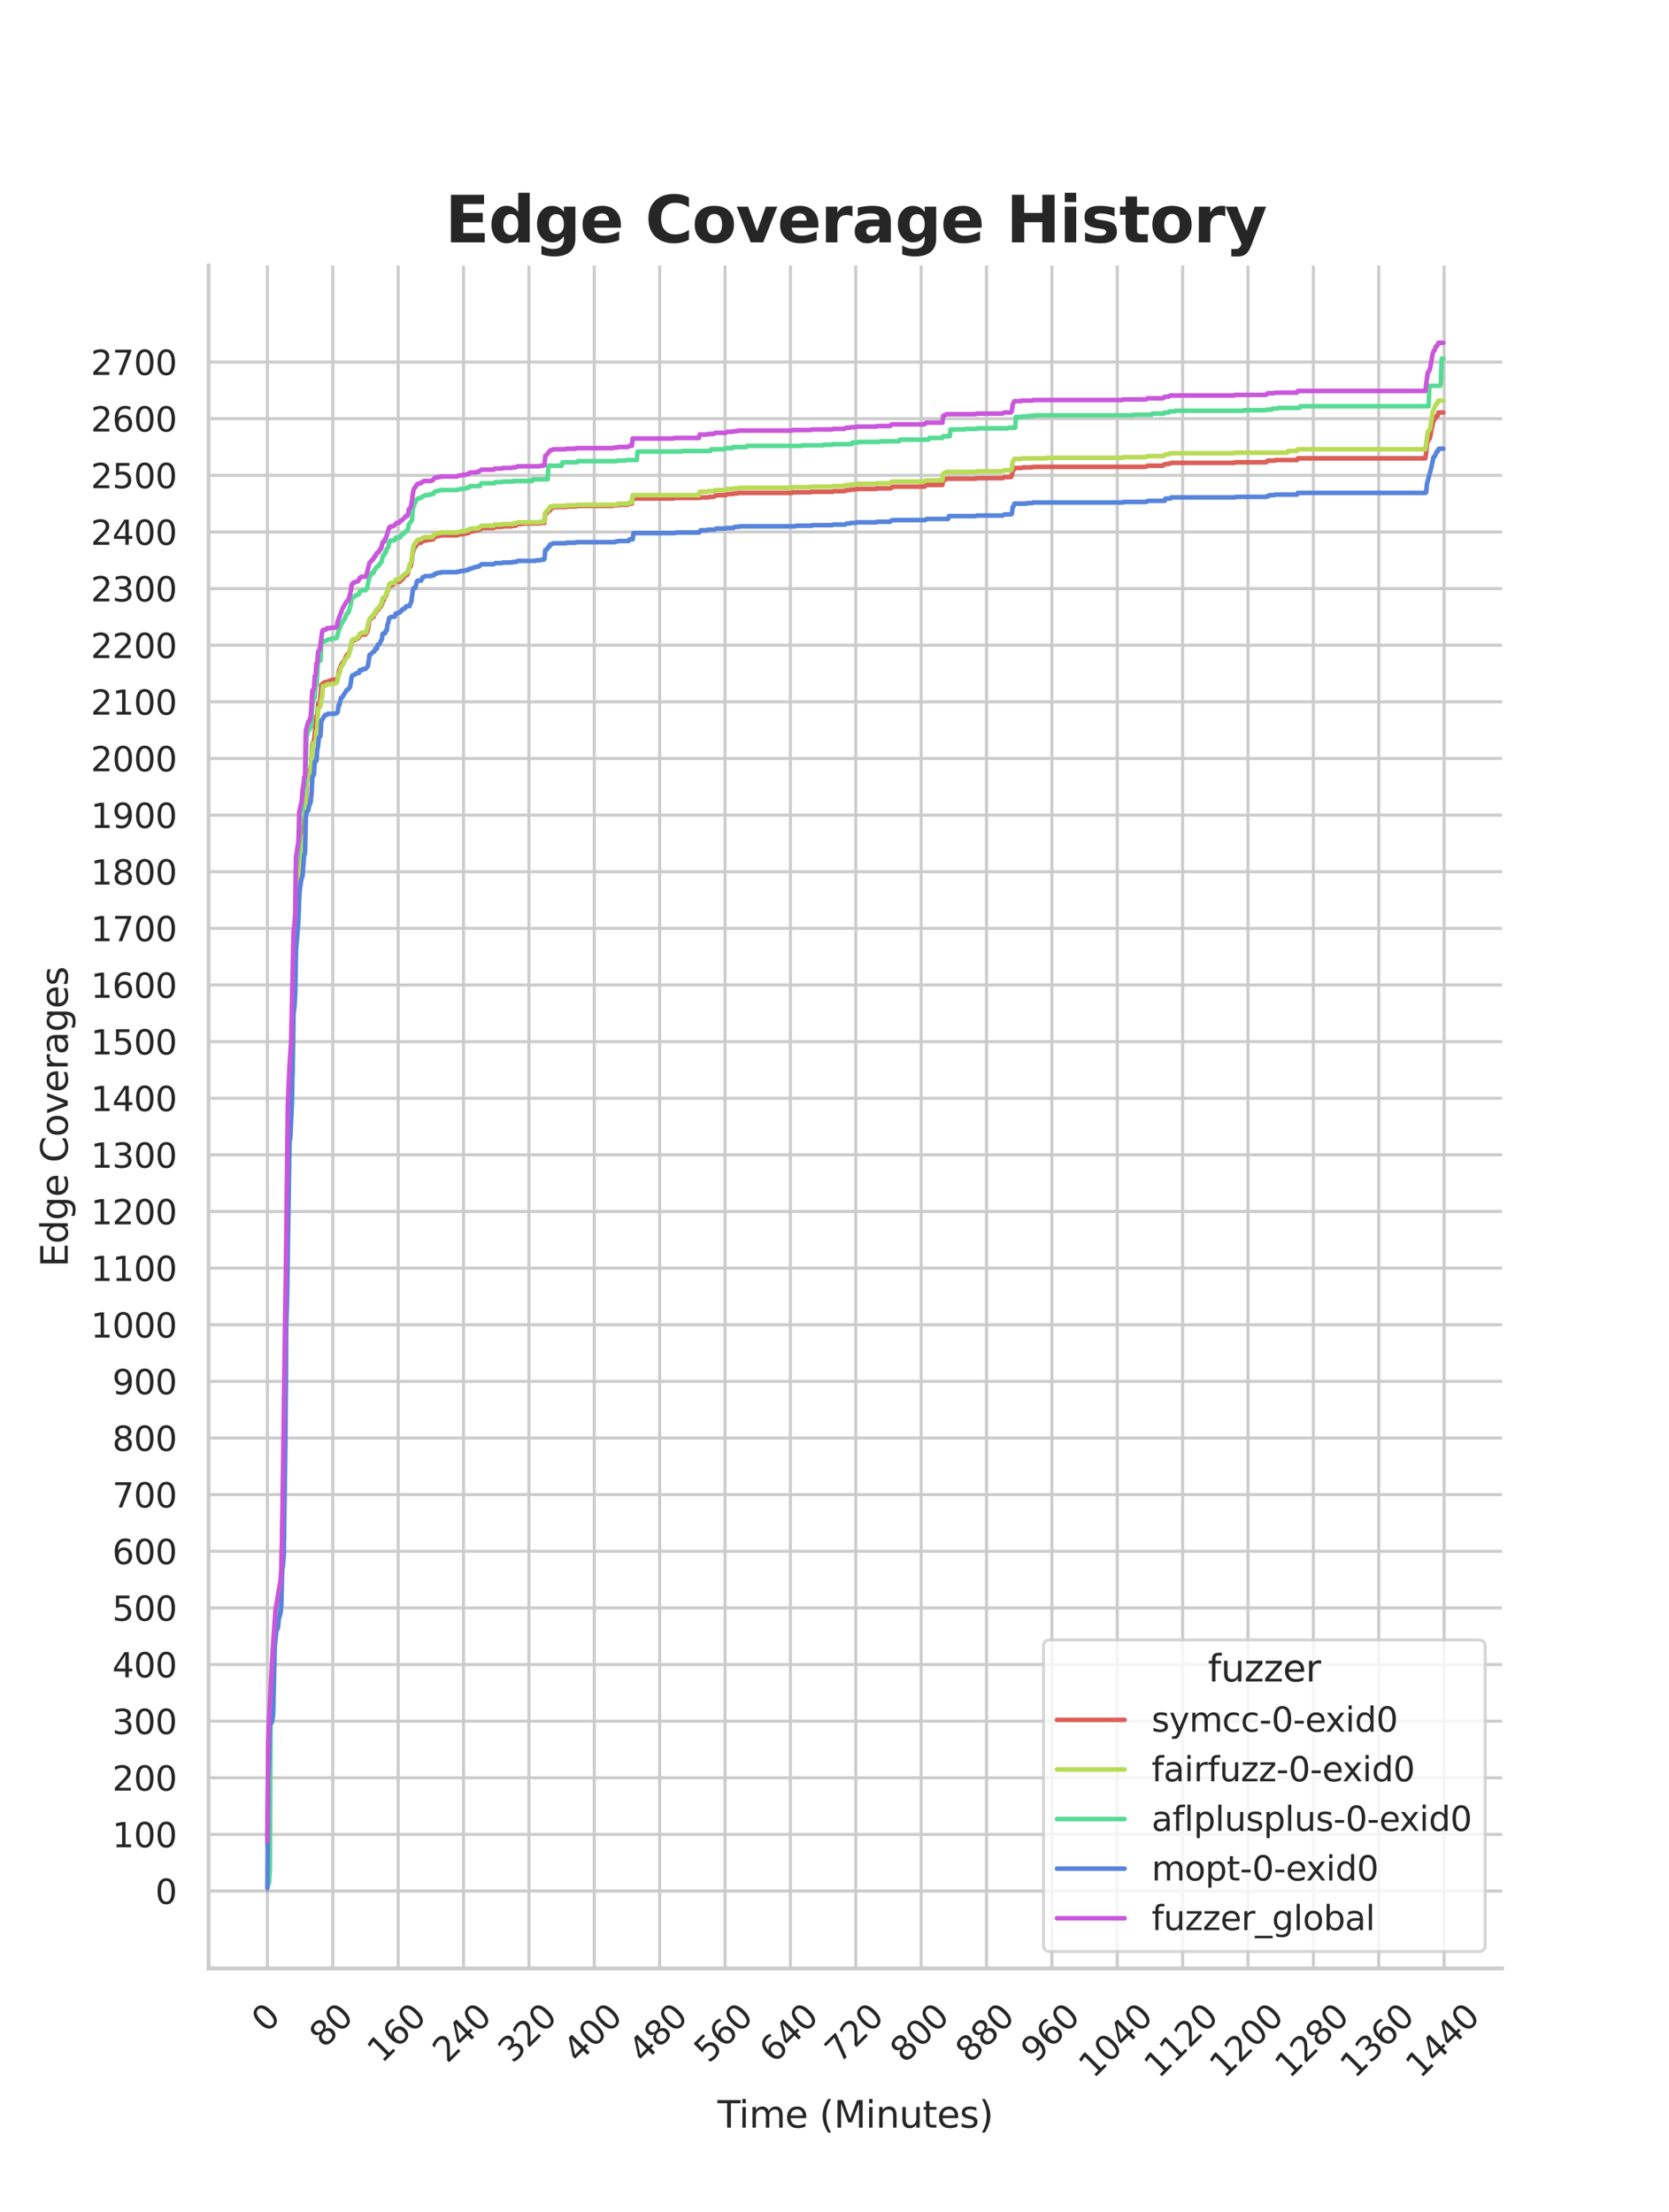 <?xml version="1.0" encoding="utf-8" standalone="no"?>
<!DOCTYPE svg PUBLIC "-//W3C//DTD SVG 1.1//EN"
  "http://www.w3.org/Graphics/SVG/1.1/DTD/svg11.dtd">
<svg xmlns:xlink="http://www.w3.org/1999/xlink" width="434.7pt" height="576pt" viewBox="0 0 434.7 576" xmlns="http://www.w3.org/2000/svg" version="1.1">
 <defs>
  <style type="text/css">*{stroke-linejoin: round; stroke-linecap: butt}</style>
 </defs>
 <g id="figure_1">
  <g id="patch_1">
   <path d="M 0 576 
L 434.7 576 
L 434.7 0 
L 0 0 
z
" style="fill: #ffffff"/>
  </g>
  <g id="axes_1">
   <g id="patch_2">
    <path d="M 54.337 512.64 
L 391.23 512.64 
L 391.23 69.12 
L 54.337 69.12 
z
" style="fill: #ffffff"/>
   </g>
   <g id="matplotlib.axis_1">
    <g id="xtick_1">
     <g id="line2d_1">
      <path d="M 69.651 512.64 
L 69.651 69.12 
" clip-path="url(#pa2af7405d7)" style="fill: none; stroke: #cccccc; stroke-width: 0.8; stroke-linecap: round"/>
     </g>
     <g id="text_1">
      <!-- 0 -->
      <g style="fill: #262626" transform="translate(69.388 529.627)rotate(-45)scale(0.088 -0.088)">
       <defs>
        <path id="DejaVuSans-30" d="M 2034 4250 
Q 1547 4250 1301 3770 
Q 1056 3291 1056 2328 
Q 1056 1369 1301 889 
Q 1547 409 2034 409 
Q 2525 409 2770 889 
Q 3016 1369 3016 2328 
Q 3016 3291 2770 3770 
Q 2525 4250 2034 4250 
z
M 2034 4750 
Q 2819 4750 3233 4129 
Q 3647 3509 3647 2328 
Q 3647 1150 3233 529 
Q 2819 -91 2034 -91 
Q 1250 -91 836 529 
Q 422 1150 422 2328 
Q 422 3509 836 4129 
Q 1250 4750 2034 4750 
z
" transform="scale(0.016)"/>
       </defs>
       <use xlink:href="#DejaVuSans-30"/>
      </g>
     </g>
    </g>
    <g id="xtick_2">
     <g id="line2d_2">
      <path d="M 86.677 512.64 
L 86.677 69.12 
" clip-path="url(#pa2af7405d7)" style="fill: none; stroke: #cccccc; stroke-width: 0.8; stroke-linecap: round"/>
     </g>
     <g id="text_2">
      <!-- 80 -->
      <g style="fill: #262626" transform="translate(84.435 533.586)rotate(-45)scale(0.088 -0.088)">
       <defs>
        <path id="DejaVuSans-38" d="M 2034 2216 
Q 1584 2216 1326 1975 
Q 1069 1734 1069 1313 
Q 1069 891 1326 650 
Q 1584 409 2034 409 
Q 2484 409 2743 651 
Q 3003 894 3003 1313 
Q 3003 1734 2745 1975 
Q 2488 2216 2034 2216 
z
M 1403 2484 
Q 997 2584 770 2862 
Q 544 3141 544 3541 
Q 544 4100 942 4425 
Q 1341 4750 2034 4750 
Q 2731 4750 3128 4425 
Q 3525 4100 3525 3541 
Q 3525 3141 3298 2862 
Q 3072 2584 2669 2484 
Q 3125 2378 3379 2068 
Q 3634 1759 3634 1313 
Q 3634 634 3220 271 
Q 2806 -91 2034 -91 
Q 1263 -91 848 271 
Q 434 634 434 1313 
Q 434 1759 690 2068 
Q 947 2378 1403 2484 
z
M 1172 3481 
Q 1172 3119 1398 2916 
Q 1625 2713 2034 2713 
Q 2441 2713 2670 2916 
Q 2900 3119 2900 3481 
Q 2900 3844 2670 4047 
Q 2441 4250 2034 4250 
Q 1625 4250 1398 4047 
Q 1172 3844 1172 3481 
z
" transform="scale(0.016)"/>
       </defs>
       <use xlink:href="#DejaVuSans-38"/>
       <use xlink:href="#DejaVuSans-30" x="63.623"/>
      </g>
     </g>
    </g>
    <g id="xtick_3">
     <g id="line2d_3">
      <path d="M 103.704 512.64 
L 103.704 69.12 
" clip-path="url(#pa2af7405d7)" style="fill: none; stroke: #cccccc; stroke-width: 0.8; stroke-linecap: round"/>
     </g>
     <g id="text_3">
      <!-- 160 -->
      <g style="fill: #262626" transform="translate(99.482 537.545)rotate(-45)scale(0.088 -0.088)">
       <defs>
        <path id="DejaVuSans-31" d="M 794 531 
L 1825 531 
L 1825 4091 
L 703 3866 
L 703 4441 
L 1819 4666 
L 2450 4666 
L 2450 531 
L 3481 531 
L 3481 0 
L 794 0 
L 794 531 
z
" transform="scale(0.016)"/>
        <path id="DejaVuSans-36" d="M 2113 2584 
Q 1688 2584 1439 2293 
Q 1191 2003 1191 1497 
Q 1191 994 1439 701 
Q 1688 409 2113 409 
Q 2538 409 2786 701 
Q 3034 994 3034 1497 
Q 3034 2003 2786 2293 
Q 2538 2584 2113 2584 
z
M 3366 4563 
L 3366 3988 
Q 3128 4100 2886 4159 
Q 2644 4219 2406 4219 
Q 1781 4219 1451 3797 
Q 1122 3375 1075 2522 
Q 1259 2794 1537 2939 
Q 1816 3084 2150 3084 
Q 2853 3084 3261 2657 
Q 3669 2231 3669 1497 
Q 3669 778 3244 343 
Q 2819 -91 2113 -91 
Q 1303 -91 875 529 
Q 447 1150 447 2328 
Q 447 3434 972 4092 
Q 1497 4750 2381 4750 
Q 2619 4750 2861 4703 
Q 3103 4656 3366 4563 
z
" transform="scale(0.016)"/>
       </defs>
       <use xlink:href="#DejaVuSans-31"/>
       <use xlink:href="#DejaVuSans-36" x="63.623"/>
       <use xlink:href="#DejaVuSans-30" x="127.246"/>
      </g>
     </g>
    </g>
    <g id="xtick_4">
     <g id="line2d_4">
      <path d="M 120.731 512.64 
L 120.731 69.12 
" clip-path="url(#pa2af7405d7)" style="fill: none; stroke: #cccccc; stroke-width: 0.8; stroke-linecap: round"/>
     </g>
     <g id="text_4">
      <!-- 240 -->
      <g style="fill: #262626" transform="translate(116.509 537.545)rotate(-45)scale(0.088 -0.088)">
       <defs>
        <path id="DejaVuSans-32" d="M 1228 531 
L 3431 531 
L 3431 0 
L 469 0 
L 469 531 
Q 828 903 1448 1529 
Q 2069 2156 2228 2338 
Q 2531 2678 2651 2914 
Q 2772 3150 2772 3378 
Q 2772 3750 2511 3984 
Q 2250 4219 1831 4219 
Q 1534 4219 1204 4116 
Q 875 4013 500 3803 
L 500 4441 
Q 881 4594 1212 4672 
Q 1544 4750 1819 4750 
Q 2544 4750 2975 4387 
Q 3406 4025 3406 3419 
Q 3406 3131 3298 2873 
Q 3191 2616 2906 2266 
Q 2828 2175 2409 1742 
Q 1991 1309 1228 531 
z
" transform="scale(0.016)"/>
        <path id="DejaVuSans-34" d="M 2419 4116 
L 825 1625 
L 2419 1625 
L 2419 4116 
z
M 2253 4666 
L 3047 4666 
L 3047 1625 
L 3713 1625 
L 3713 1100 
L 3047 1100 
L 3047 0 
L 2419 0 
L 2419 1100 
L 313 1100 
L 313 1709 
L 2253 4666 
z
" transform="scale(0.016)"/>
       </defs>
       <use xlink:href="#DejaVuSans-32"/>
       <use xlink:href="#DejaVuSans-34" x="63.623"/>
       <use xlink:href="#DejaVuSans-30" x="127.246"/>
      </g>
     </g>
    </g>
    <g id="xtick_5">
     <g id="line2d_5">
      <path d="M 137.757 512.64 
L 137.757 69.12 
" clip-path="url(#pa2af7405d7)" style="fill: none; stroke: #cccccc; stroke-width: 0.8; stroke-linecap: round"/>
     </g>
     <g id="text_5">
      <!-- 320 -->
      <g style="fill: #262626" transform="translate(133.536 537.545)rotate(-45)scale(0.088 -0.088)">
       <defs>
        <path id="DejaVuSans-33" d="M 2597 2516 
Q 3050 2419 3304 2112 
Q 3559 1806 3559 1356 
Q 3559 666 3084 287 
Q 2609 -91 1734 -91 
Q 1441 -91 1130 -33 
Q 819 25 488 141 
L 488 750 
Q 750 597 1062 519 
Q 1375 441 1716 441 
Q 2309 441 2620 675 
Q 2931 909 2931 1356 
Q 2931 1769 2642 2001 
Q 2353 2234 1838 2234 
L 1294 2234 
L 1294 2753 
L 1863 2753 
Q 2328 2753 2575 2939 
Q 2822 3125 2822 3475 
Q 2822 3834 2567 4026 
Q 2313 4219 1838 4219 
Q 1578 4219 1281 4162 
Q 984 4106 628 3988 
L 628 4550 
Q 988 4650 1302 4700 
Q 1616 4750 1894 4750 
Q 2613 4750 3031 4423 
Q 3450 4097 3450 3541 
Q 3450 3153 3228 2886 
Q 3006 2619 2597 2516 
z
" transform="scale(0.016)"/>
       </defs>
       <use xlink:href="#DejaVuSans-33"/>
       <use xlink:href="#DejaVuSans-32" x="63.623"/>
       <use xlink:href="#DejaVuSans-30" x="127.246"/>
      </g>
     </g>
    </g>
    <g id="xtick_6">
     <g id="line2d_6">
      <path d="M 154.784 512.64 
L 154.784 69.12 
" clip-path="url(#pa2af7405d7)" style="fill: none; stroke: #cccccc; stroke-width: 0.8; stroke-linecap: round"/>
     </g>
     <g id="text_6">
      <!-- 400 -->
      <g style="fill: #262626" transform="translate(150.562 537.545)rotate(-45)scale(0.088 -0.088)">
       <use xlink:href="#DejaVuSans-34"/>
       <use xlink:href="#DejaVuSans-30" x="63.623"/>
       <use xlink:href="#DejaVuSans-30" x="127.246"/>
      </g>
     </g>
    </g>
    <g id="xtick_7">
     <g id="line2d_7">
      <path d="M 171.81 512.64 
L 171.81 69.12 
" clip-path="url(#pa2af7405d7)" style="fill: none; stroke: #cccccc; stroke-width: 0.8; stroke-linecap: round"/>
     </g>
     <g id="text_7">
      <!-- 480 -->
      <g style="fill: #262626" transform="translate(167.589 537.545)rotate(-45)scale(0.088 -0.088)">
       <use xlink:href="#DejaVuSans-34"/>
       <use xlink:href="#DejaVuSans-38" x="63.623"/>
       <use xlink:href="#DejaVuSans-30" x="127.246"/>
      </g>
     </g>
    </g>
    <g id="xtick_8">
     <g id="line2d_8">
      <path d="M 188.837 512.64 
L 188.837 69.12 
" clip-path="url(#pa2af7405d7)" style="fill: none; stroke: #cccccc; stroke-width: 0.8; stroke-linecap: round"/>
     </g>
     <g id="text_8">
      <!-- 560 -->
      <g style="fill: #262626" transform="translate(184.615 537.545)rotate(-45)scale(0.088 -0.088)">
       <defs>
        <path id="DejaVuSans-35" d="M 691 4666 
L 3169 4666 
L 3169 4134 
L 1269 4134 
L 1269 2991 
Q 1406 3038 1543 3061 
Q 1681 3084 1819 3084 
Q 2600 3084 3056 2656 
Q 3513 2228 3513 1497 
Q 3513 744 3044 326 
Q 2575 -91 1722 -91 
Q 1428 -91 1123 -41 
Q 819 9 494 109 
L 494 744 
Q 775 591 1075 516 
Q 1375 441 1709 441 
Q 2250 441 2565 725 
Q 2881 1009 2881 1497 
Q 2881 1984 2565 2268 
Q 2250 2553 1709 2553 
Q 1456 2553 1204 2497 
Q 953 2441 691 2322 
L 691 4666 
z
" transform="scale(0.016)"/>
       </defs>
       <use xlink:href="#DejaVuSans-35"/>
       <use xlink:href="#DejaVuSans-36" x="63.623"/>
       <use xlink:href="#DejaVuSans-30" x="127.246"/>
      </g>
     </g>
    </g>
    <g id="xtick_9">
     <g id="line2d_9">
      <path d="M 205.864 512.64 
L 205.864 69.12 
" clip-path="url(#pa2af7405d7)" style="fill: none; stroke: #cccccc; stroke-width: 0.8; stroke-linecap: round"/>
     </g>
     <g id="text_9">
      <!-- 640 -->
      <g style="fill: #262626" transform="translate(201.642 537.545)rotate(-45)scale(0.088 -0.088)">
       <use xlink:href="#DejaVuSans-36"/>
       <use xlink:href="#DejaVuSans-34" x="63.623"/>
       <use xlink:href="#DejaVuSans-30" x="127.246"/>
      </g>
     </g>
    </g>
    <g id="xtick_10">
     <g id="line2d_10">
      <path d="M 222.89 512.64 
L 222.89 69.12 
" clip-path="url(#pa2af7405d7)" style="fill: none; stroke: #cccccc; stroke-width: 0.8; stroke-linecap: round"/>
     </g>
     <g id="text_10">
      <!-- 720 -->
      <g style="fill: #262626" transform="translate(218.669 537.545)rotate(-45)scale(0.088 -0.088)">
       <defs>
        <path id="DejaVuSans-37" d="M 525 4666 
L 3525 4666 
L 3525 4397 
L 1831 0 
L 1172 0 
L 2766 4134 
L 525 4134 
L 525 4666 
z
" transform="scale(0.016)"/>
       </defs>
       <use xlink:href="#DejaVuSans-37"/>
       <use xlink:href="#DejaVuSans-32" x="63.623"/>
       <use xlink:href="#DejaVuSans-30" x="127.246"/>
      </g>
     </g>
    </g>
    <g id="xtick_11">
     <g id="line2d_11">
      <path d="M 239.917 512.64 
L 239.917 69.12 
" clip-path="url(#pa2af7405d7)" style="fill: none; stroke: #cccccc; stroke-width: 0.8; stroke-linecap: round"/>
     </g>
     <g id="text_11">
      <!-- 800 -->
      <g style="fill: #262626" transform="translate(235.695 537.545)rotate(-45)scale(0.088 -0.088)">
       <use xlink:href="#DejaVuSans-38"/>
       <use xlink:href="#DejaVuSans-30" x="63.623"/>
       <use xlink:href="#DejaVuSans-30" x="127.246"/>
      </g>
     </g>
    </g>
    <g id="xtick_12">
     <g id="line2d_12">
      <path d="M 256.943 512.64 
L 256.943 69.12 
" clip-path="url(#pa2af7405d7)" style="fill: none; stroke: #cccccc; stroke-width: 0.8; stroke-linecap: round"/>
     </g>
     <g id="text_12">
      <!-- 880 -->
      <g style="fill: #262626" transform="translate(252.722 537.545)rotate(-45)scale(0.088 -0.088)">
       <use xlink:href="#DejaVuSans-38"/>
       <use xlink:href="#DejaVuSans-38" x="63.623"/>
       <use xlink:href="#DejaVuSans-30" x="127.246"/>
      </g>
     </g>
    </g>
    <g id="xtick_13">
     <g id="line2d_13">
      <path d="M 273.97 512.64 
L 273.97 69.12 
" clip-path="url(#pa2af7405d7)" style="fill: none; stroke: #cccccc; stroke-width: 0.8; stroke-linecap: round"/>
     </g>
     <g id="text_13">
      <!-- 960 -->
      <g style="fill: #262626" transform="translate(269.748 537.545)rotate(-45)scale(0.088 -0.088)">
       <defs>
        <path id="DejaVuSans-39" d="M 703 97 
L 703 672 
Q 941 559 1184 500 
Q 1428 441 1663 441 
Q 2288 441 2617 861 
Q 2947 1281 2994 2138 
Q 2813 1869 2534 1725 
Q 2256 1581 1919 1581 
Q 1219 1581 811 2004 
Q 403 2428 403 3163 
Q 403 3881 828 4315 
Q 1253 4750 1959 4750 
Q 2769 4750 3195 4129 
Q 3622 3509 3622 2328 
Q 3622 1225 3098 567 
Q 2575 -91 1691 -91 
Q 1453 -91 1209 -44 
Q 966 3 703 97 
z
M 1959 2075 
Q 2384 2075 2632 2365 
Q 2881 2656 2881 3163 
Q 2881 3666 2632 3958 
Q 2384 4250 1959 4250 
Q 1534 4250 1286 3958 
Q 1038 3666 1038 3163 
Q 1038 2656 1286 2365 
Q 1534 2075 1959 2075 
z
" transform="scale(0.016)"/>
       </defs>
       <use xlink:href="#DejaVuSans-39"/>
       <use xlink:href="#DejaVuSans-36" x="63.623"/>
       <use xlink:href="#DejaVuSans-30" x="127.246"/>
      </g>
     </g>
    </g>
    <g id="xtick_14">
     <g id="line2d_14">
      <path d="M 290.997 512.64 
L 290.997 69.12 
" clip-path="url(#pa2af7405d7)" style="fill: none; stroke: #cccccc; stroke-width: 0.8; stroke-linecap: round"/>
     </g>
     <g id="text_14">
      <!-- 1040 -->
      <g style="fill: #262626" transform="translate(284.795 541.505)rotate(-45)scale(0.088 -0.088)">
       <use xlink:href="#DejaVuSans-31"/>
       <use xlink:href="#DejaVuSans-30" x="63.623"/>
       <use xlink:href="#DejaVuSans-34" x="127.246"/>
       <use xlink:href="#DejaVuSans-30" x="190.869"/>
      </g>
     </g>
    </g>
    <g id="xtick_15">
     <g id="line2d_15">
      <path d="M 308.023 512.64 
L 308.023 69.12 
" clip-path="url(#pa2af7405d7)" style="fill: none; stroke: #cccccc; stroke-width: 0.8; stroke-linecap: round"/>
     </g>
     <g id="text_15">
      <!-- 1120 -->
      <g style="fill: #262626" transform="translate(301.822 541.505)rotate(-45)scale(0.088 -0.088)">
       <use xlink:href="#DejaVuSans-31"/>
       <use xlink:href="#DejaVuSans-31" x="63.623"/>
       <use xlink:href="#DejaVuSans-32" x="127.246"/>
       <use xlink:href="#DejaVuSans-30" x="190.869"/>
      </g>
     </g>
    </g>
    <g id="xtick_16">
     <g id="line2d_16">
      <path d="M 325.05 512.64 
L 325.05 69.12 
" clip-path="url(#pa2af7405d7)" style="fill: none; stroke: #cccccc; stroke-width: 0.8; stroke-linecap: round"/>
     </g>
     <g id="text_16">
      <!-- 1200 -->
      <g style="fill: #262626" transform="translate(318.849 541.505)rotate(-45)scale(0.088 -0.088)">
       <use xlink:href="#DejaVuSans-31"/>
       <use xlink:href="#DejaVuSans-32" x="63.623"/>
       <use xlink:href="#DejaVuSans-30" x="127.246"/>
       <use xlink:href="#DejaVuSans-30" x="190.869"/>
      </g>
     </g>
    </g>
    <g id="xtick_17">
     <g id="line2d_17">
      <path d="M 342.076 512.64 
L 342.076 69.12 
" clip-path="url(#pa2af7405d7)" style="fill: none; stroke: #cccccc; stroke-width: 0.8; stroke-linecap: round"/>
     </g>
     <g id="text_17">
      <!-- 1280 -->
      <g style="fill: #262626" transform="translate(335.875 541.505)rotate(-45)scale(0.088 -0.088)">
       <use xlink:href="#DejaVuSans-31"/>
       <use xlink:href="#DejaVuSans-32" x="63.623"/>
       <use xlink:href="#DejaVuSans-38" x="127.246"/>
       <use xlink:href="#DejaVuSans-30" x="190.869"/>
      </g>
     </g>
    </g>
    <g id="xtick_18">
     <g id="line2d_18">
      <path d="M 359.103 512.64 
L 359.103 69.12 
" clip-path="url(#pa2af7405d7)" style="fill: none; stroke: #cccccc; stroke-width: 0.8; stroke-linecap: round"/>
     </g>
     <g id="text_18">
      <!-- 1360 -->
      <g style="fill: #262626" transform="translate(352.902 541.505)rotate(-45)scale(0.088 -0.088)">
       <use xlink:href="#DejaVuSans-31"/>
       <use xlink:href="#DejaVuSans-33" x="63.623"/>
       <use xlink:href="#DejaVuSans-36" x="127.246"/>
       <use xlink:href="#DejaVuSans-30" x="190.869"/>
      </g>
     </g>
    </g>
    <g id="xtick_19">
     <g id="line2d_19">
      <path d="M 376.13 512.64 
L 376.13 69.12 
" clip-path="url(#pa2af7405d7)" style="fill: none; stroke: #cccccc; stroke-width: 0.8; stroke-linecap: round"/>
     </g>
     <g id="text_19">
      <!-- 1440 -->
      <g style="fill: #262626" transform="translate(369.928 541.505)rotate(-45)scale(0.088 -0.088)">
       <use xlink:href="#DejaVuSans-31"/>
       <use xlink:href="#DejaVuSans-34" x="63.623"/>
       <use xlink:href="#DejaVuSans-34" x="127.246"/>
       <use xlink:href="#DejaVuSans-30" x="190.869"/>
      </g>
     </g>
    </g>
    <g id="text_20">
     <!-- Time (Minutes) -->
     <g style="fill: #262626" transform="translate(186.874 554.093)scale(0.096 -0.096)">
      <defs>
       <path id="DejaVuSans-54" d="M -19 4666 
L 3928 4666 
L 3928 4134 
L 2272 4134 
L 2272 0 
L 1638 0 
L 1638 4134 
L -19 4134 
L -19 4666 
z
" transform="scale(0.016)"/>
       <path id="DejaVuSans-69" d="M 603 3500 
L 1178 3500 
L 1178 0 
L 603 0 
L 603 3500 
z
M 603 4863 
L 1178 4863 
L 1178 4134 
L 603 4134 
L 603 4863 
z
" transform="scale(0.016)"/>
       <path id="DejaVuSans-6d" d="M 3328 2828 
Q 3544 3216 3844 3400 
Q 4144 3584 4550 3584 
Q 5097 3584 5394 3201 
Q 5691 2819 5691 2113 
L 5691 0 
L 5113 0 
L 5113 2094 
Q 5113 2597 4934 2840 
Q 4756 3084 4391 3084 
Q 3944 3084 3684 2787 
Q 3425 2491 3425 1978 
L 3425 0 
L 2847 0 
L 2847 2094 
Q 2847 2600 2669 2842 
Q 2491 3084 2119 3084 
Q 1678 3084 1418 2786 
Q 1159 2488 1159 1978 
L 1159 0 
L 581 0 
L 581 3500 
L 1159 3500 
L 1159 2956 
Q 1356 3278 1631 3431 
Q 1906 3584 2284 3584 
Q 2666 3584 2933 3390 
Q 3200 3197 3328 2828 
z
" transform="scale(0.016)"/>
       <path id="DejaVuSans-65" d="M 3597 1894 
L 3597 1613 
L 953 1613 
Q 991 1019 1311 708 
Q 1631 397 2203 397 
Q 2534 397 2845 478 
Q 3156 559 3463 722 
L 3463 178 
Q 3153 47 2828 -22 
Q 2503 -91 2169 -91 
Q 1331 -91 842 396 
Q 353 884 353 1716 
Q 353 2575 817 3079 
Q 1281 3584 2069 3584 
Q 2775 3584 3186 3129 
Q 3597 2675 3597 1894 
z
M 3022 2063 
Q 3016 2534 2758 2815 
Q 2500 3097 2075 3097 
Q 1594 3097 1305 2825 
Q 1016 2553 972 2059 
L 3022 2063 
z
" transform="scale(0.016)"/>
       <path id="DejaVuSans-20" transform="scale(0.016)"/>
       <path id="DejaVuSans-28" d="M 1984 4856 
Q 1566 4138 1362 3434 
Q 1159 2731 1159 2009 
Q 1159 1288 1364 580 
Q 1569 -128 1984 -844 
L 1484 -844 
Q 1016 -109 783 600 
Q 550 1309 550 2009 
Q 550 2706 781 3412 
Q 1013 4119 1484 4856 
L 1984 4856 
z
" transform="scale(0.016)"/>
       <path id="DejaVuSans-4d" d="M 628 4666 
L 1569 4666 
L 2759 1491 
L 3956 4666 
L 4897 4666 
L 4897 0 
L 4281 0 
L 4281 4097 
L 3078 897 
L 2444 897 
L 1241 4097 
L 1241 0 
L 628 0 
L 628 4666 
z
" transform="scale(0.016)"/>
       <path id="DejaVuSans-6e" d="M 3513 2113 
L 3513 0 
L 2938 0 
L 2938 2094 
Q 2938 2591 2744 2837 
Q 2550 3084 2163 3084 
Q 1697 3084 1428 2787 
Q 1159 2491 1159 1978 
L 1159 0 
L 581 0 
L 581 3500 
L 1159 3500 
L 1159 2956 
Q 1366 3272 1645 3428 
Q 1925 3584 2291 3584 
Q 2894 3584 3203 3211 
Q 3513 2838 3513 2113 
z
" transform="scale(0.016)"/>
       <path id="DejaVuSans-75" d="M 544 1381 
L 544 3500 
L 1119 3500 
L 1119 1403 
Q 1119 906 1312 657 
Q 1506 409 1894 409 
Q 2359 409 2629 706 
Q 2900 1003 2900 1516 
L 2900 3500 
L 3475 3500 
L 3475 0 
L 2900 0 
L 2900 538 
Q 2691 219 2414 64 
Q 2138 -91 1772 -91 
Q 1169 -91 856 284 
Q 544 659 544 1381 
z
M 1991 3584 
L 1991 3584 
z
" transform="scale(0.016)"/>
       <path id="DejaVuSans-74" d="M 1172 4494 
L 1172 3500 
L 2356 3500 
L 2356 3053 
L 1172 3053 
L 1172 1153 
Q 1172 725 1289 603 
Q 1406 481 1766 481 
L 2356 481 
L 2356 0 
L 1766 0 
Q 1100 0 847 248 
Q 594 497 594 1153 
L 594 3053 
L 172 3053 
L 172 3500 
L 594 3500 
L 594 4494 
L 1172 4494 
z
" transform="scale(0.016)"/>
       <path id="DejaVuSans-73" d="M 2834 3397 
L 2834 2853 
Q 2591 2978 2328 3040 
Q 2066 3103 1784 3103 
Q 1356 3103 1142 2972 
Q 928 2841 928 2578 
Q 928 2378 1081 2264 
Q 1234 2150 1697 2047 
L 1894 2003 
Q 2506 1872 2764 1633 
Q 3022 1394 3022 966 
Q 3022 478 2636 193 
Q 2250 -91 1575 -91 
Q 1294 -91 989 -36 
Q 684 19 347 128 
L 347 722 
Q 666 556 975 473 
Q 1284 391 1588 391 
Q 1994 391 2212 530 
Q 2431 669 2431 922 
Q 2431 1156 2273 1281 
Q 2116 1406 1581 1522 
L 1381 1569 
Q 847 1681 609 1914 
Q 372 2147 372 2553 
Q 372 3047 722 3315 
Q 1072 3584 1716 3584 
Q 2034 3584 2315 3537 
Q 2597 3491 2834 3397 
z
" transform="scale(0.016)"/>
       <path id="DejaVuSans-29" d="M 513 4856 
L 1013 4856 
Q 1481 4119 1714 3412 
Q 1947 2706 1947 2009 
Q 1947 1309 1714 600 
Q 1481 -109 1013 -844 
L 513 -844 
Q 928 -128 1133 580 
Q 1338 1288 1338 2009 
Q 1338 2731 1133 3434 
Q 928 4138 513 4856 
z
" transform="scale(0.016)"/>
      </defs>
      <use xlink:href="#DejaVuSans-54"/>
      <use xlink:href="#DejaVuSans-69" x="57.959"/>
      <use xlink:href="#DejaVuSans-6d" x="85.742"/>
      <use xlink:href="#DejaVuSans-65" x="183.154"/>
      <use xlink:href="#DejaVuSans-20" x="244.678"/>
      <use xlink:href="#DejaVuSans-28" x="276.465"/>
      <use xlink:href="#DejaVuSans-4d" x="315.479"/>
      <use xlink:href="#DejaVuSans-69" x="401.758"/>
      <use xlink:href="#DejaVuSans-6e" x="429.541"/>
      <use xlink:href="#DejaVuSans-75" x="492.92"/>
      <use xlink:href="#DejaVuSans-74" x="556.299"/>
      <use xlink:href="#DejaVuSans-65" x="595.508"/>
      <use xlink:href="#DejaVuSans-73" x="657.031"/>
      <use xlink:href="#DejaVuSans-29" x="709.131"/>
     </g>
    </g>
   </g>
   <g id="matplotlib.axis_2">
    <g id="ytick_1">
     <g id="line2d_20">
      <path d="M 54.337 492.48 
L 391.23 492.48 
" clip-path="url(#pa2af7405d7)" style="fill: none; stroke: #cccccc; stroke-width: 0.8; stroke-linecap: round"/>
     </g>
     <g id="text_21">
      <!-- 0 -->
      <g style="fill: #262626" transform="translate(40.438 495.823)scale(0.088 -0.088)">
       <use xlink:href="#DejaVuSans-30"/>
      </g>
     </g>
    </g>
    <g id="ytick_2">
     <g id="line2d_21">
      <path d="M 54.337 477.732 
L 391.23 477.732 
" clip-path="url(#pa2af7405d7)" style="fill: none; stroke: #cccccc; stroke-width: 0.8; stroke-linecap: round"/>
     </g>
     <g id="text_22">
      <!-- 100 -->
      <g style="fill: #262626" transform="translate(29.241 481.076)scale(0.088 -0.088)">
       <use xlink:href="#DejaVuSans-31"/>
       <use xlink:href="#DejaVuSans-30" x="63.623"/>
       <use xlink:href="#DejaVuSans-30" x="127.246"/>
      </g>
     </g>
    </g>
    <g id="ytick_3">
     <g id="line2d_22">
      <path d="M 54.337 462.985 
L 391.23 462.985 
" clip-path="url(#pa2af7405d7)" style="fill: none; stroke: #cccccc; stroke-width: 0.8; stroke-linecap: round"/>
     </g>
     <g id="text_23">
      <!-- 200 -->
      <g style="fill: #262626" transform="translate(29.241 466.328)scale(0.088 -0.088)">
       <use xlink:href="#DejaVuSans-32"/>
       <use xlink:href="#DejaVuSans-30" x="63.623"/>
       <use xlink:href="#DejaVuSans-30" x="127.246"/>
      </g>
     </g>
    </g>
    <g id="ytick_4">
     <g id="line2d_23">
      <path d="M 54.337 448.237 
L 391.23 448.237 
" clip-path="url(#pa2af7405d7)" style="fill: none; stroke: #cccccc; stroke-width: 0.8; stroke-linecap: round"/>
     </g>
     <g id="text_24">
      <!-- 300 -->
      <g style="fill: #262626" transform="translate(29.241 451.58)scale(0.088 -0.088)">
       <use xlink:href="#DejaVuSans-33"/>
       <use xlink:href="#DejaVuSans-30" x="63.623"/>
       <use xlink:href="#DejaVuSans-30" x="127.246"/>
      </g>
     </g>
    </g>
    <g id="ytick_5">
     <g id="line2d_24">
      <path d="M 54.337 433.49 
L 391.23 433.49 
" clip-path="url(#pa2af7405d7)" style="fill: none; stroke: #cccccc; stroke-width: 0.8; stroke-linecap: round"/>
     </g>
     <g id="text_25">
      <!-- 400 -->
      <g style="fill: #262626" transform="translate(29.241 436.833)scale(0.088 -0.088)">
       <use xlink:href="#DejaVuSans-34"/>
       <use xlink:href="#DejaVuSans-30" x="63.623"/>
       <use xlink:href="#DejaVuSans-30" x="127.246"/>
      </g>
     </g>
    </g>
    <g id="ytick_6">
     <g id="line2d_25">
      <path d="M 54.337 418.742 
L 391.23 418.742 
" clip-path="url(#pa2af7405d7)" style="fill: none; stroke: #cccccc; stroke-width: 0.8; stroke-linecap: round"/>
     </g>
     <g id="text_26">
      <!-- 500 -->
      <g style="fill: #262626" transform="translate(29.241 422.085)scale(0.088 -0.088)">
       <use xlink:href="#DejaVuSans-35"/>
       <use xlink:href="#DejaVuSans-30" x="63.623"/>
       <use xlink:href="#DejaVuSans-30" x="127.246"/>
      </g>
     </g>
    </g>
    <g id="ytick_7">
     <g id="line2d_26">
      <path d="M 54.337 403.994 
L 391.23 403.994 
" clip-path="url(#pa2af7405d7)" style="fill: none; stroke: #cccccc; stroke-width: 0.8; stroke-linecap: round"/>
     </g>
     <g id="text_27">
      <!-- 600 -->
      <g style="fill: #262626" transform="translate(29.241 407.338)scale(0.088 -0.088)">
       <use xlink:href="#DejaVuSans-36"/>
       <use xlink:href="#DejaVuSans-30" x="63.623"/>
       <use xlink:href="#DejaVuSans-30" x="127.246"/>
      </g>
     </g>
    </g>
    <g id="ytick_8">
     <g id="line2d_27">
      <path d="M 54.337 389.247 
L 391.23 389.247 
" clip-path="url(#pa2af7405d7)" style="fill: none; stroke: #cccccc; stroke-width: 0.8; stroke-linecap: round"/>
     </g>
     <g id="text_28">
      <!-- 700 -->
      <g style="fill: #262626" transform="translate(29.241 392.59)scale(0.088 -0.088)">
       <use xlink:href="#DejaVuSans-37"/>
       <use xlink:href="#DejaVuSans-30" x="63.623"/>
       <use xlink:href="#DejaVuSans-30" x="127.246"/>
      </g>
     </g>
    </g>
    <g id="ytick_9">
     <g id="line2d_28">
      <path d="M 54.337 374.499 
L 391.23 374.499 
" clip-path="url(#pa2af7405d7)" style="fill: none; stroke: #cccccc; stroke-width: 0.8; stroke-linecap: round"/>
     </g>
     <g id="text_29">
      <!-- 800 -->
      <g style="fill: #262626" transform="translate(29.241 377.842)scale(0.088 -0.088)">
       <use xlink:href="#DejaVuSans-38"/>
       <use xlink:href="#DejaVuSans-30" x="63.623"/>
       <use xlink:href="#DejaVuSans-30" x="127.246"/>
      </g>
     </g>
    </g>
    <g id="ytick_10">
     <g id="line2d_29">
      <path d="M 54.337 359.751 
L 391.23 359.751 
" clip-path="url(#pa2af7405d7)" style="fill: none; stroke: #cccccc; stroke-width: 0.8; stroke-linecap: round"/>
     </g>
     <g id="text_30">
      <!-- 900 -->
      <g style="fill: #262626" transform="translate(29.241 363.095)scale(0.088 -0.088)">
       <use xlink:href="#DejaVuSans-39"/>
       <use xlink:href="#DejaVuSans-30" x="63.623"/>
       <use xlink:href="#DejaVuSans-30" x="127.246"/>
      </g>
     </g>
    </g>
    <g id="ytick_11">
     <g id="line2d_30">
      <path d="M 54.337 345.004 
L 391.23 345.004 
" clip-path="url(#pa2af7405d7)" style="fill: none; stroke: #cccccc; stroke-width: 0.8; stroke-linecap: round"/>
     </g>
     <g id="text_31">
      <!-- 1000 -->
      <g style="fill: #262626" transform="translate(23.642 348.347)scale(0.088 -0.088)">
       <use xlink:href="#DejaVuSans-31"/>
       <use xlink:href="#DejaVuSans-30" x="63.623"/>
       <use xlink:href="#DejaVuSans-30" x="127.246"/>
       <use xlink:href="#DejaVuSans-30" x="190.869"/>
      </g>
     </g>
    </g>
    <g id="ytick_12">
     <g id="line2d_31">
      <path d="M 54.337 330.256 
L 391.23 330.256 
" clip-path="url(#pa2af7405d7)" style="fill: none; stroke: #cccccc; stroke-width: 0.8; stroke-linecap: round"/>
     </g>
     <g id="text_32">
      <!-- 1100 -->
      <g style="fill: #262626" transform="translate(23.642 333.599)scale(0.088 -0.088)">
       <use xlink:href="#DejaVuSans-31"/>
       <use xlink:href="#DejaVuSans-31" x="63.623"/>
       <use xlink:href="#DejaVuSans-30" x="127.246"/>
       <use xlink:href="#DejaVuSans-30" x="190.869"/>
      </g>
     </g>
    </g>
    <g id="ytick_13">
     <g id="line2d_32">
      <path d="M 54.337 315.509 
L 391.23 315.509 
" clip-path="url(#pa2af7405d7)" style="fill: none; stroke: #cccccc; stroke-width: 0.8; stroke-linecap: round"/>
     </g>
     <g id="text_33">
      <!-- 1200 -->
      <g style="fill: #262626" transform="translate(23.642 318.852)scale(0.088 -0.088)">
       <use xlink:href="#DejaVuSans-31"/>
       <use xlink:href="#DejaVuSans-32" x="63.623"/>
       <use xlink:href="#DejaVuSans-30" x="127.246"/>
       <use xlink:href="#DejaVuSans-30" x="190.869"/>
      </g>
     </g>
    </g>
    <g id="ytick_14">
     <g id="line2d_33">
      <path d="M 54.337 300.761 
L 391.23 300.761 
" clip-path="url(#pa2af7405d7)" style="fill: none; stroke: #cccccc; stroke-width: 0.8; stroke-linecap: round"/>
     </g>
     <g id="text_34">
      <!-- 1300 -->
      <g style="fill: #262626" transform="translate(23.642 304.104)scale(0.088 -0.088)">
       <use xlink:href="#DejaVuSans-31"/>
       <use xlink:href="#DejaVuSans-33" x="63.623"/>
       <use xlink:href="#DejaVuSans-30" x="127.246"/>
       <use xlink:href="#DejaVuSans-30" x="190.869"/>
      </g>
     </g>
    </g>
    <g id="ytick_15">
     <g id="line2d_34">
      <path d="M 54.337 286.013 
L 391.23 286.013 
" clip-path="url(#pa2af7405d7)" style="fill: none; stroke: #cccccc; stroke-width: 0.8; stroke-linecap: round"/>
     </g>
     <g id="text_35">
      <!-- 1400 -->
      <g style="fill: #262626" transform="translate(23.642 289.357)scale(0.088 -0.088)">
       <use xlink:href="#DejaVuSans-31"/>
       <use xlink:href="#DejaVuSans-34" x="63.623"/>
       <use xlink:href="#DejaVuSans-30" x="127.246"/>
       <use xlink:href="#DejaVuSans-30" x="190.869"/>
      </g>
     </g>
    </g>
    <g id="ytick_16">
     <g id="line2d_35">
      <path d="M 54.337 271.266 
L 391.23 271.266 
" clip-path="url(#pa2af7405d7)" style="fill: none; stroke: #cccccc; stroke-width: 0.8; stroke-linecap: round"/>
     </g>
     <g id="text_36">
      <!-- 1500 -->
      <g style="fill: #262626" transform="translate(23.642 274.609)scale(0.088 -0.088)">
       <use xlink:href="#DejaVuSans-31"/>
       <use xlink:href="#DejaVuSans-35" x="63.623"/>
       <use xlink:href="#DejaVuSans-30" x="127.246"/>
       <use xlink:href="#DejaVuSans-30" x="190.869"/>
      </g>
     </g>
    </g>
    <g id="ytick_17">
     <g id="line2d_36">
      <path d="M 54.337 256.518 
L 391.23 256.518 
" clip-path="url(#pa2af7405d7)" style="fill: none; stroke: #cccccc; stroke-width: 0.8; stroke-linecap: round"/>
     </g>
     <g id="text_37">
      <!-- 1600 -->
      <g style="fill: #262626" transform="translate(23.642 259.861)scale(0.088 -0.088)">
       <use xlink:href="#DejaVuSans-31"/>
       <use xlink:href="#DejaVuSans-36" x="63.623"/>
       <use xlink:href="#DejaVuSans-30" x="127.246"/>
       <use xlink:href="#DejaVuSans-30" x="190.869"/>
      </g>
     </g>
    </g>
    <g id="ytick_18">
     <g id="line2d_37">
      <path d="M 54.337 241.77 
L 391.23 241.77 
" clip-path="url(#pa2af7405d7)" style="fill: none; stroke: #cccccc; stroke-width: 0.8; stroke-linecap: round"/>
     </g>
     <g id="text_38">
      <!-- 1700 -->
      <g style="fill: #262626" transform="translate(23.642 245.114)scale(0.088 -0.088)">
       <use xlink:href="#DejaVuSans-31"/>
       <use xlink:href="#DejaVuSans-37" x="63.623"/>
       <use xlink:href="#DejaVuSans-30" x="127.246"/>
       <use xlink:href="#DejaVuSans-30" x="190.869"/>
      </g>
     </g>
    </g>
    <g id="ytick_19">
     <g id="line2d_38">
      <path d="M 54.337 227.023 
L 391.23 227.023 
" clip-path="url(#pa2af7405d7)" style="fill: none; stroke: #cccccc; stroke-width: 0.8; stroke-linecap: round"/>
     </g>
     <g id="text_39">
      <!-- 1800 -->
      <g style="fill: #262626" transform="translate(23.642 230.366)scale(0.088 -0.088)">
       <use xlink:href="#DejaVuSans-31"/>
       <use xlink:href="#DejaVuSans-38" x="63.623"/>
       <use xlink:href="#DejaVuSans-30" x="127.246"/>
       <use xlink:href="#DejaVuSans-30" x="190.869"/>
      </g>
     </g>
    </g>
    <g id="ytick_20">
     <g id="line2d_39">
      <path d="M 54.337 212.275 
L 391.23 212.275 
" clip-path="url(#pa2af7405d7)" style="fill: none; stroke: #cccccc; stroke-width: 0.8; stroke-linecap: round"/>
     </g>
     <g id="text_40">
      <!-- 1900 -->
      <g style="fill: #262626" transform="translate(23.642 215.618)scale(0.088 -0.088)">
       <use xlink:href="#DejaVuSans-31"/>
       <use xlink:href="#DejaVuSans-39" x="63.623"/>
       <use xlink:href="#DejaVuSans-30" x="127.246"/>
       <use xlink:href="#DejaVuSans-30" x="190.869"/>
      </g>
     </g>
    </g>
    <g id="ytick_21">
     <g id="line2d_40">
      <path d="M 54.337 197.528 
L 391.23 197.528 
" clip-path="url(#pa2af7405d7)" style="fill: none; stroke: #cccccc; stroke-width: 0.8; stroke-linecap: round"/>
     </g>
     <g id="text_41">
      <!-- 2000 -->
      <g style="fill: #262626" transform="translate(23.642 200.871)scale(0.088 -0.088)">
       <use xlink:href="#DejaVuSans-32"/>
       <use xlink:href="#DejaVuSans-30" x="63.623"/>
       <use xlink:href="#DejaVuSans-30" x="127.246"/>
       <use xlink:href="#DejaVuSans-30" x="190.869"/>
      </g>
     </g>
    </g>
    <g id="ytick_22">
     <g id="line2d_41">
      <path d="M 54.337 182.78 
L 391.23 182.78 
" clip-path="url(#pa2af7405d7)" style="fill: none; stroke: #cccccc; stroke-width: 0.8; stroke-linecap: round"/>
     </g>
     <g id="text_42">
      <!-- 2100 -->
      <g style="fill: #262626" transform="translate(23.642 186.123)scale(0.088 -0.088)">
       <use xlink:href="#DejaVuSans-32"/>
       <use xlink:href="#DejaVuSans-31" x="63.623"/>
       <use xlink:href="#DejaVuSans-30" x="127.246"/>
       <use xlink:href="#DejaVuSans-30" x="190.869"/>
      </g>
     </g>
    </g>
    <g id="ytick_23">
     <g id="line2d_42">
      <path d="M 54.337 168.032 
L 391.23 168.032 
" clip-path="url(#pa2af7405d7)" style="fill: none; stroke: #cccccc; stroke-width: 0.8; stroke-linecap: round"/>
     </g>
     <g id="text_43">
      <!-- 2200 -->
      <g style="fill: #262626" transform="translate(23.642 171.376)scale(0.088 -0.088)">
       <use xlink:href="#DejaVuSans-32"/>
       <use xlink:href="#DejaVuSans-32" x="63.623"/>
       <use xlink:href="#DejaVuSans-30" x="127.246"/>
       <use xlink:href="#DejaVuSans-30" x="190.869"/>
      </g>
     </g>
    </g>
    <g id="ytick_24">
     <g id="line2d_43">
      <path d="M 54.337 153.285 
L 391.23 153.285 
" clip-path="url(#pa2af7405d7)" style="fill: none; stroke: #cccccc; stroke-width: 0.8; stroke-linecap: round"/>
     </g>
     <g id="text_44">
      <!-- 2300 -->
      <g style="fill: #262626" transform="translate(23.642 156.628)scale(0.088 -0.088)">
       <use xlink:href="#DejaVuSans-32"/>
       <use xlink:href="#DejaVuSans-33" x="63.623"/>
       <use xlink:href="#DejaVuSans-30" x="127.246"/>
       <use xlink:href="#DejaVuSans-30" x="190.869"/>
      </g>
     </g>
    </g>
    <g id="ytick_25">
     <g id="line2d_44">
      <path d="M 54.337 138.537 
L 391.23 138.537 
" clip-path="url(#pa2af7405d7)" style="fill: none; stroke: #cccccc; stroke-width: 0.8; stroke-linecap: round"/>
     </g>
     <g id="text_45">
      <!-- 2400 -->
      <g style="fill: #262626" transform="translate(23.642 141.88)scale(0.088 -0.088)">
       <use xlink:href="#DejaVuSans-32"/>
       <use xlink:href="#DejaVuSans-34" x="63.623"/>
       <use xlink:href="#DejaVuSans-30" x="127.246"/>
       <use xlink:href="#DejaVuSans-30" x="190.869"/>
      </g>
     </g>
    </g>
    <g id="ytick_26">
     <g id="line2d_45">
      <path d="M 54.337 123.789 
L 391.23 123.789 
" clip-path="url(#pa2af7405d7)" style="fill: none; stroke: #cccccc; stroke-width: 0.8; stroke-linecap: round"/>
     </g>
     <g id="text_46">
      <!-- 2500 -->
      <g style="fill: #262626" transform="translate(23.642 127.133)scale(0.088 -0.088)">
       <use xlink:href="#DejaVuSans-32"/>
       <use xlink:href="#DejaVuSans-35" x="63.623"/>
       <use xlink:href="#DejaVuSans-30" x="127.246"/>
       <use xlink:href="#DejaVuSans-30" x="190.869"/>
      </g>
     </g>
    </g>
    <g id="ytick_27">
     <g id="line2d_46">
      <path d="M 54.337 109.042 
L 391.23 109.042 
" clip-path="url(#pa2af7405d7)" style="fill: none; stroke: #cccccc; stroke-width: 0.8; stroke-linecap: round"/>
     </g>
     <g id="text_47">
      <!-- 2600 -->
      <g style="fill: #262626" transform="translate(23.642 112.385)scale(0.088 -0.088)">
       <use xlink:href="#DejaVuSans-32"/>
       <use xlink:href="#DejaVuSans-36" x="63.623"/>
       <use xlink:href="#DejaVuSans-30" x="127.246"/>
       <use xlink:href="#DejaVuSans-30" x="190.869"/>
      </g>
     </g>
    </g>
    <g id="ytick_28">
     <g id="line2d_47">
      <path d="M 54.337 94.294 
L 391.23 94.294 
" clip-path="url(#pa2af7405d7)" style="fill: none; stroke: #cccccc; stroke-width: 0.8; stroke-linecap: round"/>
     </g>
     <g id="text_48">
      <!-- 2700 -->
      <g style="fill: #262626" transform="translate(23.642 97.638)scale(0.088 -0.088)">
       <use xlink:href="#DejaVuSans-32"/>
       <use xlink:href="#DejaVuSans-37" x="63.623"/>
       <use xlink:href="#DejaVuSans-30" x="127.246"/>
       <use xlink:href="#DejaVuSans-30" x="190.869"/>
      </g>
     </g>
    </g>
    <g id="text_49">
     <!-- Edge Coverages -->
     <g style="fill: #262626" transform="translate(17.645 329.986)rotate(-90)scale(0.096 -0.096)">
      <defs>
       <path id="DejaVuSans-45" d="M 628 4666 
L 3578 4666 
L 3578 4134 
L 1259 4134 
L 1259 2753 
L 3481 2753 
L 3481 2222 
L 1259 2222 
L 1259 531 
L 3634 531 
L 3634 0 
L 628 0 
L 628 4666 
z
" transform="scale(0.016)"/>
       <path id="DejaVuSans-64" d="M 2906 2969 
L 2906 4863 
L 3481 4863 
L 3481 0 
L 2906 0 
L 2906 525 
Q 2725 213 2448 61 
Q 2172 -91 1784 -91 
Q 1150 -91 751 415 
Q 353 922 353 1747 
Q 353 2572 751 3078 
Q 1150 3584 1784 3584 
Q 2172 3584 2448 3432 
Q 2725 3281 2906 2969 
z
M 947 1747 
Q 947 1113 1208 752 
Q 1469 391 1925 391 
Q 2381 391 2643 752 
Q 2906 1113 2906 1747 
Q 2906 2381 2643 2742 
Q 2381 3103 1925 3103 
Q 1469 3103 1208 2742 
Q 947 2381 947 1747 
z
" transform="scale(0.016)"/>
       <path id="DejaVuSans-67" d="M 2906 1791 
Q 2906 2416 2648 2759 
Q 2391 3103 1925 3103 
Q 1463 3103 1205 2759 
Q 947 2416 947 1791 
Q 947 1169 1205 825 
Q 1463 481 1925 481 
Q 2391 481 2648 825 
Q 2906 1169 2906 1791 
z
M 3481 434 
Q 3481 -459 3084 -895 
Q 2688 -1331 1869 -1331 
Q 1566 -1331 1297 -1286 
Q 1028 -1241 775 -1147 
L 775 -588 
Q 1028 -725 1275 -790 
Q 1522 -856 1778 -856 
Q 2344 -856 2625 -561 
Q 2906 -266 2906 331 
L 2906 616 
Q 2728 306 2450 153 
Q 2172 0 1784 0 
Q 1141 0 747 490 
Q 353 981 353 1791 
Q 353 2603 747 3093 
Q 1141 3584 1784 3584 
Q 2172 3584 2450 3431 
Q 2728 3278 2906 2969 
L 2906 3500 
L 3481 3500 
L 3481 434 
z
" transform="scale(0.016)"/>
       <path id="DejaVuSans-43" d="M 4122 4306 
L 4122 3641 
Q 3803 3938 3442 4084 
Q 3081 4231 2675 4231 
Q 1875 4231 1450 3742 
Q 1025 3253 1025 2328 
Q 1025 1406 1450 917 
Q 1875 428 2675 428 
Q 3081 428 3442 575 
Q 3803 722 4122 1019 
L 4122 359 
Q 3791 134 3420 21 
Q 3050 -91 2638 -91 
Q 1578 -91 968 557 
Q 359 1206 359 2328 
Q 359 3453 968 4101 
Q 1578 4750 2638 4750 
Q 3056 4750 3426 4639 
Q 3797 4528 4122 4306 
z
" transform="scale(0.016)"/>
       <path id="DejaVuSans-6f" d="M 1959 3097 
Q 1497 3097 1228 2736 
Q 959 2375 959 1747 
Q 959 1119 1226 758 
Q 1494 397 1959 397 
Q 2419 397 2687 759 
Q 2956 1122 2956 1747 
Q 2956 2369 2687 2733 
Q 2419 3097 1959 3097 
z
M 1959 3584 
Q 2709 3584 3137 3096 
Q 3566 2609 3566 1747 
Q 3566 888 3137 398 
Q 2709 -91 1959 -91 
Q 1206 -91 779 398 
Q 353 888 353 1747 
Q 353 2609 779 3096 
Q 1206 3584 1959 3584 
z
" transform="scale(0.016)"/>
       <path id="DejaVuSans-76" d="M 191 3500 
L 800 3500 
L 1894 563 
L 2988 3500 
L 3597 3500 
L 2284 0 
L 1503 0 
L 191 3500 
z
" transform="scale(0.016)"/>
       <path id="DejaVuSans-72" d="M 2631 2963 
Q 2534 3019 2420 3045 
Q 2306 3072 2169 3072 
Q 1681 3072 1420 2755 
Q 1159 2438 1159 1844 
L 1159 0 
L 581 0 
L 581 3500 
L 1159 3500 
L 1159 2956 
Q 1341 3275 1631 3429 
Q 1922 3584 2338 3584 
Q 2397 3584 2469 3576 
Q 2541 3569 2628 3553 
L 2631 2963 
z
" transform="scale(0.016)"/>
       <path id="DejaVuSans-61" d="M 2194 1759 
Q 1497 1759 1228 1600 
Q 959 1441 959 1056 
Q 959 750 1161 570 
Q 1363 391 1709 391 
Q 2188 391 2477 730 
Q 2766 1069 2766 1631 
L 2766 1759 
L 2194 1759 
z
M 3341 1997 
L 3341 0 
L 2766 0 
L 2766 531 
Q 2569 213 2275 61 
Q 1981 -91 1556 -91 
Q 1019 -91 701 211 
Q 384 513 384 1019 
Q 384 1609 779 1909 
Q 1175 2209 1959 2209 
L 2766 2209 
L 2766 2266 
Q 2766 2663 2505 2880 
Q 2244 3097 1772 3097 
Q 1472 3097 1187 3025 
Q 903 2953 641 2809 
L 641 3341 
Q 956 3463 1253 3523 
Q 1550 3584 1831 3584 
Q 2591 3584 2966 3190 
Q 3341 2797 3341 1997 
z
" transform="scale(0.016)"/>
      </defs>
      <use xlink:href="#DejaVuSans-45"/>
      <use xlink:href="#DejaVuSans-64" x="63.184"/>
      <use xlink:href="#DejaVuSans-67" x="126.66"/>
      <use xlink:href="#DejaVuSans-65" x="190.137"/>
      <use xlink:href="#DejaVuSans-20" x="251.66"/>
      <use xlink:href="#DejaVuSans-43" x="283.447"/>
      <use xlink:href="#DejaVuSans-6f" x="353.271"/>
      <use xlink:href="#DejaVuSans-76" x="414.453"/>
      <use xlink:href="#DejaVuSans-65" x="473.633"/>
      <use xlink:href="#DejaVuSans-72" x="535.156"/>
      <use xlink:href="#DejaVuSans-61" x="576.27"/>
      <use xlink:href="#DejaVuSans-67" x="637.549"/>
      <use xlink:href="#DejaVuSans-65" x="701.025"/>
      <use xlink:href="#DejaVuSans-73" x="762.549"/>
     </g>
    </g>
   </g>
   <g id="PolyCollection_1">
    <defs>
     <path id="m98745c8903" d="M 69.651 -107.264 
L 69.651 -83.52 
L 69.651 -107.264 
L 69.651 -107.264 
z
" style="stroke: #db5f57; stroke-opacity: 0.2; stroke-width: 0.8"/>
    </defs>
    <g clip-path="url(#pa2af7405d7)">
     <use xlink:href="#m98745c8903" x="0" y="576" style="fill: #db5f57; fill-opacity: 0.2; stroke: #db5f57; stroke-opacity: 0.2; stroke-width: 0.8"/>
    </g>
   </g>
   <g id="PolyCollection_2">
    <defs>
     <path id="m19c683cb3d" d="M 69.651 -107.264 
L 69.651 -83.52 
L 69.651 -107.264 
L 69.651 -107.264 
z
" style="stroke: #b9db57; stroke-opacity: 0.2; stroke-width: 0.8"/>
    </defs>
    <g clip-path="url(#pa2af7405d7)">
     <use xlink:href="#m19c683cb3d" x="0" y="576" style="fill: #b9db57; fill-opacity: 0.2; stroke: #b9db57; stroke-opacity: 0.2; stroke-width: 0.8"/>
    </g>
   </g>
   <g id="PolyCollection_3">
    <defs>
     <path id="m2f155be27d" d="M 69.651 -85.585 
L 69.651 -83.52 
L 69.651 -85.585 
L 69.651 -85.585 
z
" style="stroke: #57db94; stroke-opacity: 0.2; stroke-width: 0.8"/>
    </defs>
    <g clip-path="url(#pa2af7405d7)">
     <use xlink:href="#m2f155be27d" x="0" y="576" style="fill: #57db94; fill-opacity: 0.2; stroke: #57db94; stroke-opacity: 0.2; stroke-width: 0.8"/>
    </g>
   </g>
   <g id="PolyCollection_4">
    <defs>
     <path id="m81ddcde91f" d="M 69.651 -85.142 
L 69.651 -83.52 
L 69.651 -85.142 
L 69.651 -85.142 
z
" style="stroke: #5784db; stroke-opacity: 0.2; stroke-width: 0.8"/>
    </defs>
    <g clip-path="url(#pa2af7405d7)">
     <use xlink:href="#m81ddcde91f" x="0" y="576" style="fill: #5784db; fill-opacity: 0.2; stroke: #5784db; stroke-opacity: 0.2; stroke-width: 0.8"/>
    </g>
   </g>
   <g id="PolyCollection_5">
    <defs>
     <path id="m90d2d55a39" d="M 69.651 -109.623 
L 69.651 -83.52 
L 69.651 -109.623 
L 69.651 -109.623 
z
" style="stroke: #c957db; stroke-opacity: 0.2; stroke-width: 0.8"/>
    </defs>
    <g clip-path="url(#pa2af7405d7)">
     <use xlink:href="#m90d2d55a39" x="0" y="576" style="fill: #c957db; fill-opacity: 0.2; stroke: #c957db; stroke-opacity: 0.2; stroke-width: 0.8"/>
    </g>
   </g>
   <g id="line2d_48">
    <path d="M 69.651 480.608 
L 69.864 455.758 
L 70.289 444.993 
L 71.779 421.249 
L 71.992 420.069 
L 72.205 419.774 
L 72.418 418.742 
L 72.63 416.677 
L 72.843 415.94 
L 73.269 410.926 
L 73.907 380.84 
L 74.12 369.485 
L 74.333 343.971 
L 74.546 333.943 
L 74.972 295.599 
L 75.184 288.225 
L 75.61 281.884 
L 75.823 278.197 
L 76.461 250.766 
L 76.674 250.177 
L 76.887 247.522 
L 77.1 234.397 
L 77.313 231.447 
L 77.738 229.087 
L 77.951 221.861 
L 78.164 221.566 
L 78.377 219.502 
L 78.59 219.059 
L 78.803 215.962 
L 79.228 215.077 
L 79.441 212.718 
L 79.654 212.57 
L 79.867 202.689 
L 80.08 201.657 
L 80.292 201.509 
L 80.718 200.477 
L 80.931 200.182 
L 81.144 198.56 
L 81.357 193.988 
L 81.569 193.251 
L 81.782 192.956 
L 82.421 186.467 
L 82.634 186.467 
L 82.846 183.517 
L 83.059 183.075 
L 83.272 182.927 
L 83.485 181.305 
L 83.698 178.356 
L 83.911 178.356 
L 84.123 177.913 
L 84.336 177.766 
L 84.549 177.766 
L 84.762 177.618 
L 85.4 177.618 
L 85.613 177.323 
L 86.039 177.323 
L 86.465 177.028 
L 87.316 177.028 
L 87.954 176.586 
L 88.38 174.374 
L 88.593 173.931 
L 88.806 173.194 
L 89.87 171.719 
L 90.083 170.982 
L 90.508 170.392 
L 90.721 170.392 
L 91.36 168.622 
L 91.573 167.147 
L 91.785 166.852 
L 91.998 166.852 
L 92.211 166.705 
L 92.424 166.705 
L 92.637 166.41 
L 92.85 166.41 
L 93.062 166.263 
L 93.275 166.263 
L 94.127 165.23 
L 95.191 165.23 
L 95.616 164.64 
L 95.829 164.05 
L 96.255 161.396 
L 96.681 161.101 
L 96.893 160.658 
L 97.319 160.658 
L 97.532 159.774 
L 97.745 159.774 
L 98.17 159.036 
L 98.596 158.741 
L 98.809 158.299 
L 99.022 158.151 
L 99.447 157.561 
L 99.873 156.087 
L 100.086 156.087 
L 100.299 155.349 
L 100.512 155.349 
L 100.937 154.022 
L 101.15 153.58 
L 101.363 152.695 
L 101.576 152.695 
L 101.788 152.252 
L 102.427 152.252 
L 102.64 152.105 
L 103.065 151.515 
L 104.13 151.515 
L 104.342 151.073 
L 104.555 150.925 
L 104.768 150.925 
L 105.619 149.745 
L 106.045 149.745 
L 106.258 149.303 
L 106.471 148.123 
L 106.896 147.533 
L 107.109 146.943 
L 107.535 143.846 
L 107.961 142.666 
L 108.812 141.487 
L 109.025 141.487 
L 109.238 141.339 
L 109.663 141.339 
L 110.089 140.897 
L 110.302 140.897 
L 110.515 140.749 
L 111.153 140.749 
L 111.366 140.602 
L 112.217 140.602 
L 112.43 140.454 
L 112.856 140.454 
L 113.069 140.012 
L 113.494 139.717 
L 113.92 139.717 
L 114.133 139.569 
L 114.558 139.569 
L 114.771 139.422 
L 119.028 139.422 
L 119.241 139.274 
L 119.454 139.274 
L 119.666 139.127 
L 120.518 139.127 
L 120.731 138.979 
L 121.369 138.979 
L 121.582 138.832 
L 122.008 138.832 
L 122.22 138.537 
L 122.433 138.537 
L 122.646 138.39 
L 123.072 138.39 
L 123.285 138.242 
L 123.923 138.242 
L 124.136 138.095 
L 124.562 138.095 
L 124.774 137.947 
L 124.987 137.947 
L 125.626 137.505 
L 128.605 137.505 
L 128.818 137.21 
L 130.734 137.21 
L 130.947 137.062 
L 133.288 137.062 
L 133.501 136.915 
L 134.352 136.915 
L 134.778 136.472 
L 136.055 136.472 
L 136.267 136.325 
L 140.524 136.325 
L 140.737 136.177 
L 141.801 136.177 
L 142.014 133.818 
L 142.227 133.67 
L 142.439 133.67 
L 142.652 132.933 
L 143.291 132.933 
L 143.504 132.343 
L 143.716 132.343 
L 143.929 132.196 
L 144.142 132.196 
L 144.355 132.048 
L 147.335 132.048 
L 147.547 131.901 
L 150.101 131.901 
L 150.314 131.753 
L 159.679 131.753 
L 159.892 131.606 
L 160.956 131.606 
L 161.169 131.458 
L 163.51 131.458 
L 163.936 131.163 
L 164.574 131.163 
L 164.787 129.836 
L 175.429 129.836 
L 175.641 129.688 
L 182.239 129.688 
L 182.452 129.541 
L 184.58 129.541 
L 184.793 129.394 
L 185.857 129.394 
L 186.283 129.099 
L 186.496 129.099 
L 186.709 128.951 
L 189.05 128.951 
L 189.475 128.656 
L 190.965 128.656 
L 191.178 128.509 
L 192.029 128.509 
L 192.242 128.361 
L 206.289 128.361 
L 206.502 128.214 
L 211.184 128.214 
L 211.397 128.066 
L 216.931 128.066 
L 217.144 127.919 
L 219.911 127.919 
L 220.123 127.771 
L 220.336 127.771 
L 220.549 127.624 
L 221.4 127.624 
L 221.613 127.476 
L 222.89 127.476 
L 223.103 127.329 
L 228.211 127.329 
L 228.424 127.181 
L 232.042 127.181 
L 232.255 126.886 
L 232.468 126.886 
L 232.68 126.739 
L 240.768 126.739 
L 241.194 126.297 
L 245.45 126.297 
L 245.663 125.117 
L 245.876 124.969 
L 246.089 124.969 
L 246.515 124.674 
L 254.177 124.674 
L 254.389 124.527 
L 261.2 124.527 
L 261.626 124.232 
L 263.328 124.232 
L 263.541 123.789 
L 263.754 122.61 
L 263.967 122.462 
L 264.18 121.872 
L 266.095 121.872 
L 266.308 121.725 
L 268.862 121.725 
L 269.075 121.577 
L 298.446 121.577 
L 298.871 121.282 
L 302.915 121.282 
L 303.128 120.987 
L 303.341 120.987 
L 303.554 120.84 
L 304.405 120.84 
L 304.618 120.692 
L 304.831 120.692 
L 305.043 120.545 
L 321.432 120.545 
L 321.644 120.397 
L 329.732 120.397 
L 329.945 120.25 
L 330.158 119.955 
L 332.073 119.955 
L 332.286 119.808 
L 337.82 119.808 
L 338.033 119.365 
L 371.234 119.365 
L 371.447 118.038 
L 371.66 115.678 
L 371.873 114.793 
L 372.086 114.646 
L 372.299 114.351 
L 372.511 113.761 
L 372.937 111.401 
L 373.15 110.664 
L 373.363 109.484 
L 373.576 109.337 
L 373.788 108.747 
L 374.001 108.747 
L 374.214 108.304 
L 374.427 108.304 
L 374.64 107.42 
L 375.917 107.42 
L 375.917 107.42 
" clip-path="url(#pa2af7405d7)" style="fill: none; stroke: #db5f57; stroke-width: 1.2; stroke-linecap: round"/>
   </g>
   <g id="line2d_49">
    <path d="M 69.651 480.608 
L 69.864 456.053 
L 70.502 441.011 
L 70.715 438.504 
L 71.141 429.95 
L 71.566 423.756 
L 71.779 420.807 
L 73.056 413.433 
L 73.269 411.221 
L 73.482 404.879 
L 73.907 383.348 
L 74.12 381.43 
L 74.333 370.96 
L 74.546 339.105 
L 74.759 336.745 
L 75.184 297.516 
L 75.397 296.632 
L 75.61 286.308 
L 76.036 279.819 
L 76.249 279.672 
L 76.461 259.025 
L 76.674 252.979 
L 76.887 252.831 
L 77.313 236.609 
L 77.526 235.429 
L 77.738 235.281 
L 77.951 234.397 
L 78.164 225.253 
L 78.377 224.516 
L 78.59 224.368 
L 79.015 219.944 
L 79.228 217.584 
L 79.441 217.584 
L 79.654 204.606 
L 79.867 204.164 
L 80.292 202.542 
L 80.505 202.542 
L 80.718 202.099 
L 80.931 200.772 
L 81.569 193.693 
L 81.782 193.546 
L 82.208 193.546 
L 82.421 190.449 
L 82.634 190.449 
L 82.846 184.402 
L 83.059 184.255 
L 83.272 184.255 
L 83.485 183.665 
L 83.698 182.043 
L 83.911 181.6 
L 84.123 178.651 
L 84.549 178.651 
L 84.762 178.503 
L 84.975 178.503 
L 85.188 178.208 
L 86.252 178.208 
L 86.465 178.061 
L 87.316 178.061 
L 87.742 177.766 
L 88.167 175.849 
L 88.593 174.816 
L 88.806 173.784 
L 89.444 172.899 
L 89.87 171.867 
L 90.508 170.982 
L 90.721 170.982 
L 91.36 168.622 
L 91.573 167 
L 91.785 166.558 
L 91.998 166.558 
L 92.211 166.41 
L 92.637 166.41 
L 93.062 165.968 
L 93.275 165.968 
L 93.701 165.083 
L 93.914 165.083 
L 94.127 164.788 
L 95.191 164.788 
L 95.404 164.493 
L 96.255 161.101 
L 96.681 160.806 
L 96.893 160.364 
L 97.106 160.364 
L 97.319 160.216 
L 97.532 159.479 
L 97.745 159.479 
L 98.17 158.594 
L 98.383 158.446 
L 98.596 158.446 
L 99.022 157.561 
L 99.235 157.561 
L 99.66 155.792 
L 99.873 155.644 
L 100.299 155.644 
L 100.512 154.759 
L 100.724 154.612 
L 100.937 153.727 
L 101.15 153.432 
L 101.363 152.105 
L 101.576 152.105 
L 101.788 151.81 
L 102.853 151.81 
L 103.065 150.925 
L 103.917 150.925 
L 104.342 150.483 
L 104.555 150.483 
L 104.768 150.04 
L 105.407 149.598 
L 105.832 149.155 
L 106.045 149.155 
L 106.258 148.86 
L 106.471 148.27 
L 106.684 147.091 
L 107.109 146.353 
L 107.535 143.109 
L 107.748 142.076 
L 107.961 141.634 
L 108.173 141.487 
L 108.599 140.749 
L 108.812 140.602 
L 109.025 140.602 
L 109.238 140.454 
L 109.663 140.454 
L 110.089 140.012 
L 110.515 140.012 
L 110.727 139.864 
L 112.643 139.864 
L 112.856 139.422 
L 113.069 139.274 
L 113.281 138.979 
L 113.92 138.979 
L 114.133 138.832 
L 114.558 138.832 
L 114.771 138.685 
L 119.028 138.685 
L 119.241 138.537 
L 119.666 138.537 
L 119.879 138.39 
L 120.943 138.39 
L 121.156 138.242 
L 121.369 138.242 
L 121.582 138.095 
L 122.008 138.095 
L 122.22 137.8 
L 122.433 137.8 
L 122.646 137.652 
L 124.136 137.652 
L 124.349 137.505 
L 124.774 137.505 
L 125.2 137.062 
L 125.413 136.915 
L 128.605 136.915 
L 128.818 136.62 
L 130.734 136.62 
L 130.947 136.472 
L 133.501 136.472 
L 133.713 136.325 
L 134.352 136.325 
L 134.778 136.03 
L 140.524 136.03 
L 140.737 135.882 
L 141.588 135.882 
L 141.801 135.735 
L 142.014 133.523 
L 142.652 132.785 
L 142.865 132.785 
L 143.291 131.901 
L 143.929 131.901 
L 144.142 131.753 
L 147.335 131.753 
L 147.547 131.606 
L 150.101 131.606 
L 150.314 131.458 
L 160.743 131.458 
L 160.956 131.163 
L 163.723 131.163 
L 163.936 130.868 
L 164.574 130.868 
L 164.787 128.951 
L 182.026 128.951 
L 182.239 128.066 
L 184.155 128.066 
L 184.367 127.919 
L 186.07 127.919 
L 186.283 127.624 
L 189.05 127.624 
L 189.475 127.329 
L 190.965 127.329 
L 191.178 127.181 
L 192.242 127.181 
L 192.455 127.034 
L 206.289 127.034 
L 206.502 126.886 
L 211.184 126.886 
L 211.397 126.739 
L 216.718 126.739 
L 216.931 126.591 
L 219.911 126.591 
L 220.336 126.297 
L 221.4 126.297 
L 221.613 126.149 
L 223.103 126.149 
L 223.316 126.002 
L 228.211 126.002 
L 228.424 125.854 
L 231.829 125.854 
L 232.255 125.412 
L 240.768 125.412 
L 241.194 125.117 
L 245.45 125.117 
L 245.663 123.347 
L 245.876 123.2 
L 246.089 123.2 
L 246.515 122.905 
L 254.177 122.905 
L 254.389 122.757 
L 260.987 122.757 
L 261.2 122.61 
L 261.413 122.61 
L 261.626 122.462 
L 263.328 122.462 
L 263.541 122.02 
L 263.754 120.397 
L 264.18 119.513 
L 265.882 119.513 
L 266.095 119.365 
L 272.48 119.365 
L 272.693 119.218 
L 292.274 119.218 
L 292.486 119.07 
L 298.446 119.07 
L 298.871 118.775 
L 303.128 118.775 
L 303.554 118.333 
L 304.405 118.333 
L 304.831 118.038 
L 321.432 118.038 
L 321.644 117.89 
L 335.266 117.89 
L 335.479 117.448 
L 337.82 117.448 
L 338.033 117.006 
L 371.234 117.006 
L 371.873 112.434 
L 372.086 112.286 
L 372.511 111.549 
L 372.937 108.599 
L 373.15 107.272 
L 373.788 105.797 
L 374.001 105.207 
L 374.214 105.207 
L 374.427 104.912 
L 374.64 104.323 
L 375.917 104.323 
L 375.917 104.323 
" clip-path="url(#pa2af7405d7)" style="fill: none; stroke: #b9db57; stroke-width: 1.2; stroke-linecap: round"/>
   </g>
   <g id="line2d_50">
    <path d="M 69.651 491.448 
L 69.864 490.415 
L 70.076 490.415 
L 70.289 486.581 
L 70.502 440.863 
L 71.353 425.526 
L 71.992 418.742 
L 72.205 418.594 
L 72.418 417.71 
L 72.63 415.645 
L 72.843 415.055 
L 73.269 411.958 
L 73.482 408.714 
L 73.695 388.214 
L 74.12 379.956 
L 74.333 365.355 
L 74.546 333.796 
L 74.759 326.422 
L 74.972 298.401 
L 75.397 282.326 
L 75.823 275.837 
L 76.036 275.837 
L 76.674 244.425 
L 76.887 242.95 
L 77.1 225.843 
L 77.313 225.106 
L 77.738 222.009 
L 78.164 213.16 
L 78.377 211.243 
L 78.59 211.095 
L 78.803 207.703 
L 79.015 206.671 
L 79.228 204.311 
L 79.441 204.164 
L 79.654 199.887 
L 79.867 191.923 
L 80.292 190.301 
L 80.505 190.154 
L 80.931 189.269 
L 81.144 187.647 
L 81.357 183.665 
L 81.569 182.19 
L 81.782 182.043 
L 81.995 181.453 
L 82.208 178.651 
L 82.421 178.503 
L 82.846 172.457 
L 83.059 172.014 
L 83.485 172.014 
L 83.698 167.59 
L 84.123 167.295 
L 84.336 167 
L 84.549 167 
L 84.762 166.852 
L 84.975 166.852 
L 85.4 166.558 
L 86.039 166.558 
L 86.252 166.263 
L 87.316 166.263 
L 87.529 166.115 
L 87.742 166.115 
L 88.167 164.345 
L 88.593 163.313 
L 88.806 162.428 
L 89.019 162.428 
L 89.444 161.543 
L 89.657 161.396 
L 90.296 159.921 
L 90.508 159.626 
L 90.721 159.626 
L 91.36 157.414 
L 91.573 155.792 
L 91.785 155.497 
L 92.211 155.497 
L 92.637 155.054 
L 92.85 155.054 
L 93.062 154.907 
L 93.275 154.907 
L 93.488 154.759 
L 93.701 154.022 
L 93.914 154.022 
L 94.339 153.727 
L 95.191 153.727 
L 95.616 153.137 
L 96.255 150.04 
L 96.681 149.745 
L 96.893 149.155 
L 97.319 149.155 
L 97.532 148.418 
L 97.745 148.27 
L 97.958 147.828 
L 98.17 147.681 
L 98.383 147.386 
L 98.596 147.386 
L 99.022 146.648 
L 99.235 146.501 
L 99.447 146.206 
L 99.66 144.879 
L 99.873 144.584 
L 100.086 144.584 
L 100.299 143.846 
L 100.512 143.846 
L 100.724 142.961 
L 101.15 142.519 
L 101.363 141.044 
L 101.576 141.044 
L 101.788 140.749 
L 102.64 140.749 
L 102.853 140.602 
L 103.065 140.012 
L 104.13 140.012 
L 104.768 139.127 
L 104.981 139.127 
L 105.407 138.685 
L 105.619 138.537 
L 105.832 138.242 
L 106.045 138.242 
L 106.258 137.8 
L 106.471 136.62 
L 107.322 135.44 
L 107.535 132.343 
L 107.748 131.901 
L 107.961 131.163 
L 108.386 130.426 
L 108.599 129.983 
L 108.812 129.836 
L 109.025 129.836 
L 109.238 129.688 
L 109.663 129.688 
L 110.089 129.246 
L 110.302 129.246 
L 110.727 128.951 
L 111.579 128.951 
L 111.792 128.804 
L 112.217 128.804 
L 112.43 128.656 
L 112.856 128.656 
L 113.069 128.214 
L 113.494 127.919 
L 113.92 127.919 
L 114.133 127.771 
L 114.558 127.771 
L 114.771 127.624 
L 119.028 127.624 
L 119.241 127.476 
L 119.666 127.476 
L 119.879 127.329 
L 120.731 127.329 
L 120.943 127.181 
L 121.369 127.181 
L 121.582 127.034 
L 122.008 127.034 
L 122.22 126.739 
L 122.433 126.739 
L 122.646 126.591 
L 124.987 126.591 
L 125.2 126.002 
L 125.413 125.854 
L 128.818 125.854 
L 129.031 125.559 
L 130.734 125.559 
L 130.947 125.412 
L 133.501 125.412 
L 133.713 125.264 
L 138.609 125.264 
L 138.821 124.822 
L 142.652 124.822 
L 142.865 121.282 
L 146.27 121.282 
L 146.483 120.397 
L 150.314 120.397 
L 150.527 120.103 
L 160.53 120.103 
L 160.743 119.955 
L 162.871 119.955 
L 163.084 119.808 
L 165.851 119.808 
L 166.064 117.595 
L 177.557 117.595 
L 177.77 117.448 
L 185.006 117.448 
L 185.219 117.006 
L 188.624 117.006 
L 188.837 116.711 
L 190.752 116.711 
L 190.965 116.416 
L 194.371 116.416 
L 194.583 116.121 
L 208.843 116.121 
L 209.056 115.973 
L 214.377 115.973 
L 214.59 115.826 
L 216.718 115.826 
L 216.931 115.678 
L 221.826 115.678 
L 222.039 115.236 
L 223.529 115.236 
L 223.741 115.088 
L 229.062 115.088 
L 229.275 114.941 
L 234.17 114.941 
L 234.383 114.498 
L 241.832 114.498 
L 242.045 114.056 
L 245.45 114.056 
L 245.663 113.614 
L 247.366 113.614 
L 247.579 111.844 
L 251.197 111.844 
L 251.41 111.696 
L 254.389 111.696 
L 254.602 111.549 
L 262.477 111.549 
L 262.69 111.401 
L 264.392 111.401 
L 264.605 108.599 
L 266.095 108.599 
L 266.308 108.452 
L 267.798 108.452 
L 268.011 108.304 
L 269.288 108.304 
L 269.5 108.157 
L 295.04 108.157 
L 295.253 108.009 
L 299.936 108.009 
L 300.148 107.715 
L 303.128 107.715 
L 303.341 107.42 
L 304.405 107.42 
L 304.618 107.125 
L 305.895 107.125 
L 306.108 106.977 
L 323.773 106.977 
L 323.986 106.83 
L 329.732 106.83 
L 329.945 106.682 
L 331.222 106.682 
L 331.435 106.387 
L 332.712 106.387 
L 332.925 106.24 
L 338.458 106.24 
L 338.671 105.797 
L 372.086 105.797 
L 372.299 100.488 
L 375.065 100.488 
L 375.278 99.751 
L 375.491 93.409 
L 375.917 93.409 
L 375.917 93.409 
" clip-path="url(#pa2af7405d7)" style="fill: none; stroke: #57db94; stroke-width: 1.2; stroke-linecap: round"/>
   </g>
   <g id="line2d_51">
    <path d="M 69.651 491.669 
L 69.864 462.837 
L 70.076 458.413 
L 70.289 448.975 
L 70.715 448.68 
L 70.928 448.09 
L 71.141 446.32 
L 71.566 428.77 
L 71.992 424.641 
L 72.205 424.346 
L 72.418 423.756 
L 72.63 421.396 
L 72.843 420.954 
L 73.056 420.069 
L 73.269 418.005 
L 73.482 409.008 
L 73.695 407.681 
L 73.907 405.174 
L 74.333 374.499 
L 74.546 345.004 
L 74.759 338.662 
L 75.397 297.369 
L 75.61 296.484 
L 76.036 287.046 
L 76.461 263.892 
L 76.674 262.417 
L 76.887 258.73 
L 77.1 247.227 
L 77.313 245.015 
L 77.738 239.558 
L 77.951 232.774 
L 78.377 229.53 
L 78.803 228.055 
L 79.228 222.451 
L 79.441 222.304 
L 79.654 212.865 
L 79.867 211.39 
L 80.292 211.095 
L 80.505 209.768 
L 80.718 209.473 
L 80.931 208.736 
L 81.144 206.671 
L 81.357 202.247 
L 81.569 202.099 
L 81.782 201.509 
L 81.995 198.265 
L 82.208 198.265 
L 82.421 198.117 
L 82.634 195.315 
L 82.846 194.283 
L 83.059 192.071 
L 83.272 191.923 
L 83.485 191.629 
L 83.698 187.647 
L 83.911 187.499 
L 84.549 186.319 
L 84.762 186.172 
L 85.188 186.172 
L 85.4 185.877 
L 87.316 185.877 
L 87.529 185.729 
L 87.742 185.729 
L 87.954 185.434 
L 88.167 183.665 
L 88.38 183.665 
L 88.806 181.748 
L 89.019 181.748 
L 89.87 180.42 
L 90.296 179.683 
L 90.508 179.683 
L 91.147 178.946 
L 91.36 177.913 
L 91.573 176.291 
L 91.785 175.849 
L 91.998 175.849 
L 92.211 175.701 
L 92.424 175.701 
L 92.637 175.406 
L 92.85 175.406 
L 93.062 175.259 
L 93.488 175.259 
L 93.701 174.521 
L 94.339 174.521 
L 94.552 174.226 
L 95.191 174.226 
L 95.829 173.489 
L 96.255 170.539 
L 96.468 170.539 
L 97.106 169.802 
L 97.319 169.655 
L 97.532 169.655 
L 97.745 168.917 
L 98.17 168.917 
L 98.383 167.885 
L 98.596 167.885 
L 98.809 167.737 
L 99.235 166.852 
L 99.447 166.558 
L 99.66 165.083 
L 99.873 164.935 
L 100.299 164.935 
L 100.512 164.198 
L 100.724 164.198 
L 100.937 162.576 
L 101.15 162.133 
L 101.363 160.953 
L 101.576 160.953 
L 101.788 160.658 
L 102.64 160.658 
L 102.853 160.511 
L 103.065 159.774 
L 103.491 159.774 
L 103.704 159.626 
L 103.917 159.626 
L 104.13 159.331 
L 104.342 159.331 
L 104.768 158.741 
L 104.981 158.741 
L 105.194 158.446 
L 105.407 158.446 
L 105.619 158.299 
L 105.832 157.856 
L 106.684 157.856 
L 106.896 157.119 
L 107.109 156.824 
L 107.535 153.58 
L 107.748 153.137 
L 108.173 153.137 
L 108.599 151.367 
L 108.812 151.22 
L 109.663 151.22 
L 110.089 150.335 
L 110.302 150.335 
L 110.727 150.04 
L 112.217 150.04 
L 112.43 149.893 
L 112.856 149.893 
L 113.069 149.598 
L 113.281 149.598 
L 113.494 149.303 
L 113.92 149.303 
L 114.133 149.155 
L 114.771 149.155 
L 114.984 149.008 
L 119.028 149.008 
L 119.241 148.86 
L 119.666 148.86 
L 119.879 148.713 
L 120.731 148.713 
L 120.943 148.565 
L 121.369 148.565 
L 121.582 148.418 
L 122.008 148.418 
L 122.22 148.123 
L 122.646 148.123 
L 122.859 147.976 
L 123.072 147.976 
L 123.285 147.828 
L 123.497 147.828 
L 123.71 147.681 
L 124.136 147.681 
L 124.349 147.533 
L 124.774 147.533 
L 125.2 147.091 
L 125.413 146.943 
L 128.605 146.943 
L 129.031 146.648 
L 130.734 146.648 
L 130.947 146.501 
L 133.288 146.501 
L 133.501 146.353 
L 134.352 146.353 
L 134.565 146.206 
L 134.778 146.206 
L 134.99 146.058 
L 139.46 146.058 
L 139.673 145.911 
L 140.737 145.911 
L 140.95 145.763 
L 141.588 145.763 
L 141.801 145.616 
L 142.014 143.256 
L 142.227 143.109 
L 142.439 143.109 
L 142.865 142.371 
L 143.078 142.371 
L 143.291 141.782 
L 143.504 141.782 
L 143.716 141.634 
L 143.929 141.634 
L 144.142 141.487 
L 147.335 141.487 
L 147.547 141.339 
L 149.889 141.339 
L 150.101 141.192 
L 160.105 141.192 
L 160.317 141.044 
L 160.743 141.044 
L 160.956 140.897 
L 163.723 140.897 
L 163.936 140.454 
L 164.787 140.454 
L 165 138.832 
L 175.854 138.832 
L 176.067 138.685 
L 182.026 138.685 
L 182.239 138.537 
L 182.452 138.095 
L 184.155 138.095 
L 184.367 137.947 
L 186.07 137.947 
L 186.496 137.652 
L 189.05 137.652 
L 189.263 137.505 
L 190.965 137.505 
L 191.391 137.21 
L 192.455 137.21 
L 192.668 137.062 
L 207.141 137.062 
L 207.353 136.915 
L 211.397 136.915 
L 211.61 136.767 
L 216.718 136.767 
L 216.931 136.62 
L 220.123 136.62 
L 220.549 136.325 
L 221.4 136.325 
L 221.613 136.177 
L 222.89 136.177 
L 223.103 136.03 
L 228.211 136.03 
L 228.424 135.882 
L 231.829 135.882 
L 232.042 135.588 
L 232.255 135.588 
L 232.468 135.44 
L 240.981 135.44 
L 241.407 135.145 
L 246.94 135.145 
L 247.153 134.408 
L 254.177 134.408 
L 254.389 134.26 
L 261.2 134.26 
L 261.626 133.965 
L 263.328 133.965 
L 263.541 133.818 
L 263.754 132.048 
L 263.967 131.901 
L 264.18 131.163 
L 267.372 131.163 
L 267.585 131.016 
L 268.862 131.016 
L 269.075 130.868 
L 292.486 130.868 
L 292.699 130.721 
L 298.446 130.721 
L 298.659 130.573 
L 298.871 130.573 
L 299.084 130.426 
L 303.341 130.426 
L 303.554 129.836 
L 304.831 129.836 
L 305.043 129.541 
L 321.644 129.541 
L 321.857 129.394 
L 329.732 129.394 
L 329.945 129.246 
L 330.371 129.246 
L 330.583 128.951 
L 331.86 128.951 
L 332.073 128.804 
L 337.82 128.804 
L 338.033 128.361 
L 371.234 128.361 
L 371.447 128.214 
L 371.66 126.002 
L 372.724 122.02 
L 373.363 119.07 
L 373.576 118.923 
L 373.788 118.628 
L 374.214 117.595 
L 374.427 117.595 
L 374.64 117.006 
L 374.853 116.858 
L 375.917 116.858 
L 375.917 116.858 
" clip-path="url(#pa2af7405d7)" style="fill: none; stroke: #5784db; stroke-width: 1.2; stroke-linecap: round"/>
   </g>
   <g id="line2d_52">
    <path d="M 69.651 479.428 
L 69.864 454.579 
L 70.076 447.352 
L 70.502 439.684 
L 71.141 428.18 
L 71.779 419.037 
L 73.056 411.663 
L 73.269 408.566 
L 73.482 399.717 
L 74.546 324.21 
L 74.972 287.636 
L 75.397 277.902 
L 75.823 271.266 
L 76.461 242.655 
L 76.674 241.033 
L 76.887 238.084 
L 77.1 223.188 
L 77.738 219.059 
L 77.951 211.39 
L 78.59 208.588 
L 78.803 205.639 
L 79.015 204.754 
L 79.228 202.394 
L 79.441 202.247 
L 79.654 190.301 
L 80.292 187.942 
L 80.505 187.942 
L 80.931 186.614 
L 81.357 179.83 
L 81.782 179.24 
L 81.995 175.996 
L 82.208 175.996 
L 82.421 172.752 
L 82.634 172.752 
L 82.846 169.802 
L 83.059 169.36 
L 83.272 169.212 
L 83.911 164.493 
L 84.123 164.05 
L 84.549 164.05 
L 84.762 163.903 
L 84.975 163.903 
L 85.188 163.608 
L 86.039 163.608 
L 86.252 163.461 
L 87.316 163.461 
L 87.742 163.166 
L 87.954 161.838 
L 89.231 158.446 
L 89.657 157.709 
L 90.083 156.972 
L 90.508 156.382 
L 90.721 156.382 
L 91.36 154.022 
L 91.573 152.4 
L 91.785 151.957 
L 91.998 151.957 
L 92.211 151.662 
L 92.424 151.662 
L 92.637 151.515 
L 92.85 151.515 
L 93.062 151.367 
L 93.275 151.367 
L 93.701 150.483 
L 93.914 150.483 
L 94.127 150.188 
L 95.191 150.188 
L 95.404 149.893 
L 96.255 146.501 
L 96.681 146.206 
L 96.893 145.763 
L 97.106 145.763 
L 97.319 145.468 
L 97.532 144.879 
L 97.745 144.879 
L 98.17 143.994 
L 98.383 143.846 
L 98.596 143.846 
L 99.022 142.961 
L 99.235 142.961 
L 99.66 141.192 
L 99.873 141.044 
L 100.086 141.044 
L 100.299 140.307 
L 100.512 140.159 
L 101.363 137.357 
L 101.576 137.357 
L 101.788 137.062 
L 102.427 137.062 
L 102.64 136.915 
L 103.278 136.177 
L 103.917 136.177 
L 104.342 135.588 
L 104.555 135.588 
L 104.981 135.145 
L 105.407 134.85 
L 105.619 134.408 
L 106.045 134.408 
L 106.258 133.965 
L 106.471 132.638 
L 106.684 132.491 
L 106.896 132.196 
L 107.109 131.606 
L 107.535 128.509 
L 107.748 127.476 
L 107.961 127.034 
L 108.173 126.886 
L 108.599 126.149 
L 108.812 126.002 
L 109.025 126.002 
L 109.238 125.854 
L 109.663 125.854 
L 110.089 125.412 
L 110.302 125.412 
L 110.515 125.264 
L 112.217 125.264 
L 112.43 125.117 
L 112.643 125.117 
L 113.281 124.379 
L 113.92 124.379 
L 114.133 124.232 
L 114.558 124.232 
L 114.771 124.084 
L 119.028 124.084 
L 119.241 123.937 
L 119.454 123.937 
L 119.666 123.789 
L 120.518 123.789 
L 120.731 123.642 
L 121.369 123.642 
L 121.582 123.494 
L 122.008 123.494 
L 122.22 123.2 
L 122.433 123.2 
L 122.646 123.052 
L 123.923 123.052 
L 124.136 122.905 
L 124.562 122.905 
L 125.413 122.315 
L 128.605 122.315 
L 128.818 122.02 
L 130.734 122.02 
L 130.947 121.872 
L 133.288 121.872 
L 133.501 121.725 
L 134.352 121.725 
L 134.778 121.43 
L 140.524 121.43 
L 140.737 121.282 
L 141.588 121.282 
L 141.801 121.135 
L 142.014 118.775 
L 142.227 118.628 
L 143.291 117.3 
L 143.504 117.3 
L 143.716 117.153 
L 143.929 117.153 
L 144.142 117.006 
L 147.335 117.006 
L 147.547 116.858 
L 149.889 116.858 
L 150.101 116.711 
L 159.679 116.711 
L 159.892 116.563 
L 160.743 116.563 
L 160.956 116.416 
L 163.51 116.416 
L 163.936 116.121 
L 164.574 116.121 
L 164.787 114.203 
L 175.429 114.203 
L 175.641 114.056 
L 182.026 114.056 
L 182.239 113.171 
L 184.155 113.171 
L 184.367 113.024 
L 185.857 113.024 
L 186.283 112.729 
L 189.05 112.729 
L 189.475 112.434 
L 190.965 112.434 
L 191.178 112.286 
L 192.029 112.286 
L 192.242 112.139 
L 206.289 112.139 
L 206.502 111.991 
L 211.184 111.991 
L 211.397 111.844 
L 216.718 111.844 
L 216.931 111.696 
L 219.911 111.696 
L 220.336 111.401 
L 221.4 111.401 
L 221.613 111.254 
L 222.89 111.254 
L 223.103 111.106 
L 228.211 111.106 
L 228.424 110.959 
L 231.829 110.959 
L 232.255 110.517 
L 240.768 110.517 
L 241.194 110.074 
L 245.45 110.074 
L 245.663 108.304 
L 245.876 108.157 
L 246.089 108.157 
L 246.515 107.862 
L 254.177 107.862 
L 254.389 107.715 
L 260.987 107.715 
L 261.2 107.567 
L 261.413 107.567 
L 261.626 107.42 
L 263.328 107.42 
L 263.541 106.977 
L 263.754 105.355 
L 264.18 104.47 
L 265.882 104.47 
L 266.095 104.323 
L 268.862 104.323 
L 269.075 104.175 
L 292.274 104.175 
L 292.486 104.028 
L 298.446 104.028 
L 298.871 103.733 
L 302.915 103.733 
L 303.128 103.438 
L 303.341 103.438 
L 303.554 103.29 
L 304.405 103.29 
L 304.831 102.995 
L 321.432 102.995 
L 321.644 102.848 
L 329.732 102.848 
L 329.945 102.7 
L 330.158 102.405 
L 331.86 102.405 
L 332.073 102.258 
L 337.82 102.258 
L 338.033 101.815 
L 371.234 101.815 
L 371.873 96.949 
L 372.086 96.801 
L 372.299 96.506 
L 372.511 95.769 
L 373.15 92.082 
L 373.363 91.492 
L 373.576 91.345 
L 374.001 90.165 
L 374.214 90.165 
L 374.427 89.87 
L 374.64 89.28 
L 375.917 89.28 
L 375.917 89.28 
" clip-path="url(#pa2af7405d7)" style="fill: none; stroke: #c957db; stroke-width: 1.2; stroke-linecap: round"/>
   </g>
   <g id="line2d_53"/>
   <g id="line2d_54"/>
   <g id="line2d_55"/>
   <g id="line2d_56"/>
   <g id="line2d_57"/>
   <g id="patch_3">
    <path d="M 54.337 512.64 
L 54.337 69.12 
" style="fill: none; stroke: #cccccc; stroke-linejoin: miter; stroke-linecap: square"/>
   </g>
   <g id="patch_4">
    <path d="M 54.337 512.64 
L 391.23 512.64 
" style="fill: none; stroke: #cccccc; stroke-linejoin: miter; stroke-linecap: square"/>
   </g>
   <g id="text_50">
    <!-- Edge Coverage History -->
    <g style="fill: #262626" transform="translate(115.892 63.12)scale(0.166 -0.166)">
     <defs>
      <path id="DejaVuSans-Bold-45" d="M 588 4666 
L 3834 4666 
L 3834 3756 
L 1791 3756 
L 1791 2888 
L 3713 2888 
L 3713 1978 
L 1791 1978 
L 1791 909 
L 3903 909 
L 3903 0 
L 588 0 
L 588 4666 
z
" transform="scale(0.016)"/>
      <path id="DejaVuSans-Bold-64" d="M 2919 2988 
L 2919 4863 
L 4044 4863 
L 4044 0 
L 2919 0 
L 2919 506 
Q 2688 197 2409 53 
Q 2131 -91 1766 -91 
Q 1119 -91 703 423 
Q 288 938 288 1747 
Q 288 2556 703 3070 
Q 1119 3584 1766 3584 
Q 2128 3584 2408 3439 
Q 2688 3294 2919 2988 
z
M 2181 722 
Q 2541 722 2730 984 
Q 2919 1247 2919 1747 
Q 2919 2247 2730 2509 
Q 2541 2772 2181 2772 
Q 1825 2772 1636 2509 
Q 1447 2247 1447 1747 
Q 1447 1247 1636 984 
Q 1825 722 2181 722 
z
" transform="scale(0.016)"/>
      <path id="DejaVuSans-Bold-67" d="M 2919 594 
Q 2688 288 2409 144 
Q 2131 0 1766 0 
Q 1125 0 706 504 
Q 288 1009 288 1791 
Q 288 2575 706 3076 
Q 1125 3578 1766 3578 
Q 2131 3578 2409 3434 
Q 2688 3291 2919 2981 
L 2919 3500 
L 4044 3500 
L 4044 353 
Q 4044 -491 3511 -936 
Q 2978 -1381 1966 -1381 
Q 1638 -1381 1331 -1331 
Q 1025 -1281 716 -1178 
L 716 -306 
Q 1009 -475 1290 -558 
Q 1572 -641 1856 -641 
Q 2406 -641 2662 -400 
Q 2919 -159 2919 353 
L 2919 594 
z
M 2181 2772 
Q 1834 2772 1640 2515 
Q 1447 2259 1447 1791 
Q 1447 1309 1634 1061 
Q 1822 813 2181 813 
Q 2531 813 2725 1069 
Q 2919 1325 2919 1791 
Q 2919 2259 2725 2515 
Q 2531 2772 2181 2772 
z
" transform="scale(0.016)"/>
      <path id="DejaVuSans-Bold-65" d="M 4031 1759 
L 4031 1441 
L 1416 1441 
Q 1456 1047 1700 850 
Q 1944 653 2381 653 
Q 2734 653 3104 758 
Q 3475 863 3866 1075 
L 3866 213 
Q 3469 63 3072 -14 
Q 2675 -91 2278 -91 
Q 1328 -91 801 392 
Q 275 875 275 1747 
Q 275 2603 792 3093 
Q 1309 3584 2216 3584 
Q 3041 3584 3536 3087 
Q 4031 2591 4031 1759 
z
M 2881 2131 
Q 2881 2450 2695 2645 
Q 2509 2841 2209 2841 
Q 1884 2841 1681 2658 
Q 1478 2475 1428 2131 
L 2881 2131 
z
" transform="scale(0.016)"/>
      <path id="DejaVuSans-Bold-20" transform="scale(0.016)"/>
      <path id="DejaVuSans-Bold-43" d="M 4288 256 
Q 3956 84 3597 -3 
Q 3238 -91 2847 -91 
Q 1681 -91 1000 561 
Q 319 1213 319 2328 
Q 319 3447 1000 4098 
Q 1681 4750 2847 4750 
Q 3238 4750 3597 4662 
Q 3956 4575 4288 4403 
L 4288 3438 
Q 3953 3666 3628 3772 
Q 3303 3878 2944 3878 
Q 2300 3878 1931 3465 
Q 1563 3053 1563 2328 
Q 1563 1606 1931 1193 
Q 2300 781 2944 781 
Q 3303 781 3628 887 
Q 3953 994 4288 1222 
L 4288 256 
z
" transform="scale(0.016)"/>
      <path id="DejaVuSans-Bold-6f" d="M 2203 2784 
Q 1831 2784 1636 2517 
Q 1441 2250 1441 1747 
Q 1441 1244 1636 976 
Q 1831 709 2203 709 
Q 2569 709 2762 976 
Q 2956 1244 2956 1747 
Q 2956 2250 2762 2517 
Q 2569 2784 2203 2784 
z
M 2203 3584 
Q 3106 3584 3614 3096 
Q 4122 2609 4122 1747 
Q 4122 884 3614 396 
Q 3106 -91 2203 -91 
Q 1297 -91 786 396 
Q 275 884 275 1747 
Q 275 2609 786 3096 
Q 1297 3584 2203 3584 
z
" transform="scale(0.016)"/>
      <path id="DejaVuSans-Bold-76" d="M 97 3500 
L 1216 3500 
L 2088 1081 
L 2956 3500 
L 4078 3500 
L 2700 0 
L 1472 0 
L 97 3500 
z
" transform="scale(0.016)"/>
      <path id="DejaVuSans-Bold-72" d="M 3138 2547 
Q 2991 2616 2845 2648 
Q 2700 2681 2553 2681 
Q 2122 2681 1889 2404 
Q 1656 2128 1656 1613 
L 1656 0 
L 538 0 
L 538 3500 
L 1656 3500 
L 1656 2925 
Q 1872 3269 2151 3426 
Q 2431 3584 2822 3584 
Q 2878 3584 2943 3579 
Q 3009 3575 3134 3559 
L 3138 2547 
z
" transform="scale(0.016)"/>
      <path id="DejaVuSans-Bold-61" d="M 2106 1575 
Q 1756 1575 1579 1456 
Q 1403 1338 1403 1106 
Q 1403 894 1545 773 
Q 1688 653 1941 653 
Q 2256 653 2472 879 
Q 2688 1106 2688 1447 
L 2688 1575 
L 2106 1575 
z
M 3816 1997 
L 3816 0 
L 2688 0 
L 2688 519 
Q 2463 200 2181 54 
Q 1900 -91 1497 -91 
Q 953 -91 614 226 
Q 275 544 275 1050 
Q 275 1666 698 1953 
Q 1122 2241 2028 2241 
L 2688 2241 
L 2688 2328 
Q 2688 2594 2478 2717 
Q 2269 2841 1825 2841 
Q 1466 2841 1156 2769 
Q 847 2697 581 2553 
L 581 3406 
Q 941 3494 1303 3539 
Q 1666 3584 2028 3584 
Q 2975 3584 3395 3211 
Q 3816 2838 3816 1997 
z
" transform="scale(0.016)"/>
      <path id="DejaVuSans-Bold-48" d="M 588 4666 
L 1791 4666 
L 1791 2888 
L 3566 2888 
L 3566 4666 
L 4769 4666 
L 4769 0 
L 3566 0 
L 3566 1978 
L 1791 1978 
L 1791 0 
L 588 0 
L 588 4666 
z
" transform="scale(0.016)"/>
      <path id="DejaVuSans-Bold-69" d="M 538 3500 
L 1656 3500 
L 1656 0 
L 538 0 
L 538 3500 
z
M 538 4863 
L 1656 4863 
L 1656 3950 
L 538 3950 
L 538 4863 
z
" transform="scale(0.016)"/>
      <path id="DejaVuSans-Bold-73" d="M 3272 3391 
L 3272 2541 
Q 2913 2691 2578 2766 
Q 2244 2841 1947 2841 
Q 1628 2841 1473 2761 
Q 1319 2681 1319 2516 
Q 1319 2381 1436 2309 
Q 1553 2238 1856 2203 
L 2053 2175 
Q 2913 2066 3209 1816 
Q 3506 1566 3506 1031 
Q 3506 472 3093 190 
Q 2681 -91 1863 -91 
Q 1516 -91 1145 -36 
Q 775 19 384 128 
L 384 978 
Q 719 816 1070 734 
Q 1422 653 1784 653 
Q 2113 653 2278 743 
Q 2444 834 2444 1013 
Q 2444 1163 2330 1236 
Q 2216 1309 1875 1350 
L 1678 1375 
Q 931 1469 631 1722 
Q 331 1975 331 2491 
Q 331 3047 712 3315 
Q 1094 3584 1881 3584 
Q 2191 3584 2531 3537 
Q 2872 3491 3272 3391 
z
" transform="scale(0.016)"/>
      <path id="DejaVuSans-Bold-74" d="M 1759 4494 
L 1759 3500 
L 2913 3500 
L 2913 2700 
L 1759 2700 
L 1759 1216 
Q 1759 972 1856 886 
Q 1953 800 2241 800 
L 2816 800 
L 2816 0 
L 1856 0 
Q 1194 0 917 276 
Q 641 553 641 1216 
L 641 2700 
L 84 2700 
L 84 3500 
L 641 3500 
L 641 4494 
L 1759 4494 
z
" transform="scale(0.016)"/>
      <path id="DejaVuSans-Bold-79" d="M 78 3500 
L 1197 3500 
L 2138 1125 
L 2938 3500 
L 4056 3500 
L 2584 -331 
Q 2363 -916 2067 -1148 
Q 1772 -1381 1288 -1381 
L 641 -1381 
L 641 -647 
L 991 -647 
Q 1275 -647 1404 -556 
Q 1534 -466 1606 -231 
L 1638 -134 
L 78 3500 
z
" transform="scale(0.016)"/>
     </defs>
     <use xlink:href="#DejaVuSans-Bold-45"/>
     <use xlink:href="#DejaVuSans-Bold-64" x="68.311"/>
     <use xlink:href="#DejaVuSans-Bold-67" x="139.893"/>
     <use xlink:href="#DejaVuSans-Bold-65" x="211.475"/>
     <use xlink:href="#DejaVuSans-Bold-20" x="279.297"/>
     <use xlink:href="#DejaVuSans-Bold-43" x="314.111"/>
     <use xlink:href="#DejaVuSans-Bold-6f" x="387.5"/>
     <use xlink:href="#DejaVuSans-Bold-76" x="456.201"/>
     <use xlink:href="#DejaVuSans-Bold-65" x="521.387"/>
     <use xlink:href="#DejaVuSans-Bold-72" x="589.209"/>
     <use xlink:href="#DejaVuSans-Bold-61" x="638.525"/>
     <use xlink:href="#DejaVuSans-Bold-67" x="706.006"/>
     <use xlink:href="#DejaVuSans-Bold-65" x="777.588"/>
     <use xlink:href="#DejaVuSans-Bold-20" x="845.41"/>
     <use xlink:href="#DejaVuSans-Bold-48" x="880.225"/>
     <use xlink:href="#DejaVuSans-Bold-69" x="963.916"/>
     <use xlink:href="#DejaVuSans-Bold-73" x="998.193"/>
     <use xlink:href="#DejaVuSans-Bold-74" x="1057.715"/>
     <use xlink:href="#DejaVuSans-Bold-6f" x="1105.518"/>
     <use xlink:href="#DejaVuSans-Bold-72" x="1174.219"/>
     <use xlink:href="#DejaVuSans-Bold-79" x="1223.535"/>
    </g>
   </g>
   <g id="legend_1">
    <g id="patch_5">
     <path d="M 273.541 508.24 
L 385.07 508.24 
Q 386.83 508.24 386.83 506.48 
L 386.83 428.841 
Q 386.83 427.08 385.07 427.08 
L 273.541 427.08 
Q 271.781 427.08 271.781 428.841 
L 271.781 506.48 
Q 271.781 508.24 273.541 508.24 
z
" style="fill: #ffffff; opacity: 0.8; stroke: #cccccc; stroke-width: 0.8; stroke-linejoin: miter"/>
    </g>
    <g id="text_51">
     <!-- fuzzer -->
     <g style="fill: #262626" transform="translate(314.608 437.895)scale(0.096 -0.096)">
      <defs>
       <path id="DejaVuSans-66" d="M 2375 4863 
L 2375 4384 
L 1825 4384 
Q 1516 4384 1395 4259 
Q 1275 4134 1275 3809 
L 1275 3500 
L 2222 3500 
L 2222 3053 
L 1275 3053 
L 1275 0 
L 697 0 
L 697 3053 
L 147 3053 
L 147 3500 
L 697 3500 
L 697 3744 
Q 697 4328 969 4595 
Q 1241 4863 1831 4863 
L 2375 4863 
z
" transform="scale(0.016)"/>
       <path id="DejaVuSans-7a" d="M 353 3500 
L 3084 3500 
L 3084 2975 
L 922 459 
L 3084 459 
L 3084 0 
L 275 0 
L 275 525 
L 2438 3041 
L 353 3041 
L 353 3500 
z
" transform="scale(0.016)"/>
      </defs>
      <use xlink:href="#DejaVuSans-66"/>
      <use xlink:href="#DejaVuSans-75" x="35.205"/>
      <use xlink:href="#DejaVuSans-7a" x="98.584"/>
      <use xlink:href="#DejaVuSans-7a" x="151.074"/>
      <use xlink:href="#DejaVuSans-65" x="203.564"/>
      <use xlink:href="#DejaVuSans-72" x="265.088"/>
     </g>
    </g>
    <g id="line2d_58">
     <path d="M 275.301 447.898 
L 284.101 447.898 
L 292.901 447.898 
" style="fill: none; stroke: #db5f57; stroke-width: 1.2; stroke-linecap: round"/>
    </g>
    <g id="text_52">
     <!-- symcc-0-exid0 -->
     <g style="fill: #262626" transform="translate(299.941 450.978)scale(0.088 -0.088)">
      <defs>
       <path id="DejaVuSans-79" d="M 2059 -325 
Q 1816 -950 1584 -1140 
Q 1353 -1331 966 -1331 
L 506 -1331 
L 506 -850 
L 844 -850 
Q 1081 -850 1212 -737 
Q 1344 -625 1503 -206 
L 1606 56 
L 191 3500 
L 800 3500 
L 1894 763 
L 2988 3500 
L 3597 3500 
L 2059 -325 
z
" transform="scale(0.016)"/>
       <path id="DejaVuSans-63" d="M 3122 3366 
L 3122 2828 
Q 2878 2963 2633 3030 
Q 2388 3097 2138 3097 
Q 1578 3097 1268 2742 
Q 959 2388 959 1747 
Q 959 1106 1268 751 
Q 1578 397 2138 397 
Q 2388 397 2633 464 
Q 2878 531 3122 666 
L 3122 134 
Q 2881 22 2623 -34 
Q 2366 -91 2075 -91 
Q 1284 -91 818 406 
Q 353 903 353 1747 
Q 353 2603 823 3093 
Q 1294 3584 2113 3584 
Q 2378 3584 2631 3529 
Q 2884 3475 3122 3366 
z
" transform="scale(0.016)"/>
       <path id="DejaVuSans-2d" d="M 313 2009 
L 1997 2009 
L 1997 1497 
L 313 1497 
L 313 2009 
z
" transform="scale(0.016)"/>
       <path id="DejaVuSans-78" d="M 3513 3500 
L 2247 1797 
L 3578 0 
L 2900 0 
L 1881 1375 
L 863 0 
L 184 0 
L 1544 1831 
L 300 3500 
L 978 3500 
L 1906 2253 
L 2834 3500 
L 3513 3500 
z
" transform="scale(0.016)"/>
      </defs>
      <use xlink:href="#DejaVuSans-73"/>
      <use xlink:href="#DejaVuSans-79" x="52.1"/>
      <use xlink:href="#DejaVuSans-6d" x="111.279"/>
      <use xlink:href="#DejaVuSans-63" x="208.691"/>
      <use xlink:href="#DejaVuSans-63" x="263.672"/>
      <use xlink:href="#DejaVuSans-2d" x="318.652"/>
      <use xlink:href="#DejaVuSans-30" x="354.736"/>
      <use xlink:href="#DejaVuSans-2d" x="418.359"/>
      <use xlink:href="#DejaVuSans-65" x="454.443"/>
      <use xlink:href="#DejaVuSans-78" x="514.217"/>
      <use xlink:href="#DejaVuSans-69" x="573.396"/>
      <use xlink:href="#DejaVuSans-64" x="601.18"/>
      <use xlink:href="#DejaVuSans-30" x="664.656"/>
     </g>
    </g>
    <g id="line2d_59">
     <path d="M 275.301 460.815 
L 284.101 460.815 
L 292.901 460.815 
" style="fill: none; stroke: #b9db57; stroke-width: 1.2; stroke-linecap: round"/>
    </g>
    <g id="text_53">
     <!-- fairfuzz-0-exid0 -->
     <g style="fill: #262626" transform="translate(299.941 463.895)scale(0.088 -0.088)">
      <use xlink:href="#DejaVuSans-66"/>
      <use xlink:href="#DejaVuSans-61" x="35.205"/>
      <use xlink:href="#DejaVuSans-69" x="96.484"/>
      <use xlink:href="#DejaVuSans-72" x="124.268"/>
      <use xlink:href="#DejaVuSans-66" x="165.381"/>
      <use xlink:href="#DejaVuSans-75" x="200.586"/>
      <use xlink:href="#DejaVuSans-7a" x="263.965"/>
      <use xlink:href="#DejaVuSans-7a" x="316.455"/>
      <use xlink:href="#DejaVuSans-2d" x="368.945"/>
      <use xlink:href="#DejaVuSans-30" x="405.029"/>
      <use xlink:href="#DejaVuSans-2d" x="468.652"/>
      <use xlink:href="#DejaVuSans-65" x="504.736"/>
      <use xlink:href="#DejaVuSans-78" x="564.51"/>
      <use xlink:href="#DejaVuSans-69" x="623.689"/>
      <use xlink:href="#DejaVuSans-64" x="651.473"/>
      <use xlink:href="#DejaVuSans-30" x="714.949"/>
     </g>
    </g>
    <g id="line2d_60">
     <path d="M 275.301 473.732 
L 284.101 473.732 
L 292.901 473.732 
" style="fill: none; stroke: #57db94; stroke-width: 1.2; stroke-linecap: round"/>
    </g>
    <g id="text_54">
     <!-- aflplusplus-0-exid0 -->
     <g style="fill: #262626" transform="translate(299.941 476.812)scale(0.088 -0.088)">
      <defs>
       <path id="DejaVuSans-6c" d="M 603 4863 
L 1178 4863 
L 1178 0 
L 603 0 
L 603 4863 
z
" transform="scale(0.016)"/>
       <path id="DejaVuSans-70" d="M 1159 525 
L 1159 -1331 
L 581 -1331 
L 581 3500 
L 1159 3500 
L 1159 2969 
Q 1341 3281 1617 3432 
Q 1894 3584 2278 3584 
Q 2916 3584 3314 3078 
Q 3713 2572 3713 1747 
Q 3713 922 3314 415 
Q 2916 -91 2278 -91 
Q 1894 -91 1617 61 
Q 1341 213 1159 525 
z
M 3116 1747 
Q 3116 2381 2855 2742 
Q 2594 3103 2138 3103 
Q 1681 3103 1420 2742 
Q 1159 2381 1159 1747 
Q 1159 1113 1420 752 
Q 1681 391 2138 391 
Q 2594 391 2855 752 
Q 3116 1113 3116 1747 
z
" transform="scale(0.016)"/>
      </defs>
      <use xlink:href="#DejaVuSans-61"/>
      <use xlink:href="#DejaVuSans-66" x="61.279"/>
      <use xlink:href="#DejaVuSans-6c" x="96.484"/>
      <use xlink:href="#DejaVuSans-70" x="124.268"/>
      <use xlink:href="#DejaVuSans-6c" x="187.744"/>
      <use xlink:href="#DejaVuSans-75" x="215.527"/>
      <use xlink:href="#DejaVuSans-73" x="278.906"/>
      <use xlink:href="#DejaVuSans-70" x="331.006"/>
      <use xlink:href="#DejaVuSans-6c" x="394.482"/>
      <use xlink:href="#DejaVuSans-75" x="422.266"/>
      <use xlink:href="#DejaVuSans-73" x="485.645"/>
      <use xlink:href="#DejaVuSans-2d" x="537.744"/>
      <use xlink:href="#DejaVuSans-30" x="573.828"/>
      <use xlink:href="#DejaVuSans-2d" x="637.451"/>
      <use xlink:href="#DejaVuSans-65" x="673.535"/>
      <use xlink:href="#DejaVuSans-78" x="733.309"/>
      <use xlink:href="#DejaVuSans-69" x="792.488"/>
      <use xlink:href="#DejaVuSans-64" x="820.271"/>
      <use xlink:href="#DejaVuSans-30" x="883.748"/>
     </g>
    </g>
    <g id="line2d_61">
     <path d="M 275.301 486.648 
L 284.101 486.648 
L 292.901 486.648 
" style="fill: none; stroke: #5784db; stroke-width: 1.2; stroke-linecap: round"/>
    </g>
    <g id="text_55">
     <!-- mopt-0-exid0 -->
     <g style="fill: #262626" transform="translate(299.941 489.728)scale(0.088 -0.088)">
      <use xlink:href="#DejaVuSans-6d"/>
      <use xlink:href="#DejaVuSans-6f" x="97.412"/>
      <use xlink:href="#DejaVuSans-70" x="158.594"/>
      <use xlink:href="#DejaVuSans-74" x="222.07"/>
      <use xlink:href="#DejaVuSans-2d" x="261.279"/>
      <use xlink:href="#DejaVuSans-30" x="297.363"/>
      <use xlink:href="#DejaVuSans-2d" x="360.986"/>
      <use xlink:href="#DejaVuSans-65" x="397.07"/>
      <use xlink:href="#DejaVuSans-78" x="456.844"/>
      <use xlink:href="#DejaVuSans-69" x="516.023"/>
      <use xlink:href="#DejaVuSans-64" x="543.807"/>
      <use xlink:href="#DejaVuSans-30" x="607.283"/>
     </g>
    </g>
    <g id="line2d_62">
     <path d="M 275.301 499.565 
L 284.101 499.565 
L 292.901 499.565 
" style="fill: none; stroke: #c957db; stroke-width: 1.2; stroke-linecap: round"/>
    </g>
    <g id="text_56">
     <!-- fuzzer_global -->
     <g style="fill: #262626" transform="translate(299.941 502.645)scale(0.088 -0.088)">
      <defs>
       <path id="DejaVuSans-5f" d="M 3263 -1063 
L 3263 -1509 
L -63 -1509 
L -63 -1063 
L 3263 -1063 
z
" transform="scale(0.016)"/>
       <path id="DejaVuSans-62" d="M 3116 1747 
Q 3116 2381 2855 2742 
Q 2594 3103 2138 3103 
Q 1681 3103 1420 2742 
Q 1159 2381 1159 1747 
Q 1159 1113 1420 752 
Q 1681 391 2138 391 
Q 2594 391 2855 752 
Q 3116 1113 3116 1747 
z
M 1159 2969 
Q 1341 3281 1617 3432 
Q 1894 3584 2278 3584 
Q 2916 3584 3314 3078 
Q 3713 2572 3713 1747 
Q 3713 922 3314 415 
Q 2916 -91 2278 -91 
Q 1894 -91 1617 61 
Q 1341 213 1159 525 
L 1159 0 
L 581 0 
L 581 4863 
L 1159 4863 
L 1159 2969 
z
" transform="scale(0.016)"/>
      </defs>
      <use xlink:href="#DejaVuSans-66"/>
      <use xlink:href="#DejaVuSans-75" x="35.205"/>
      <use xlink:href="#DejaVuSans-7a" x="98.584"/>
      <use xlink:href="#DejaVuSans-7a" x="151.074"/>
      <use xlink:href="#DejaVuSans-65" x="203.564"/>
      <use xlink:href="#DejaVuSans-72" x="265.088"/>
      <use xlink:href="#DejaVuSans-5f" x="306.201"/>
      <use xlink:href="#DejaVuSans-67" x="356.201"/>
      <use xlink:href="#DejaVuSans-6c" x="419.678"/>
      <use xlink:href="#DejaVuSans-6f" x="447.461"/>
      <use xlink:href="#DejaVuSans-62" x="508.643"/>
      <use xlink:href="#DejaVuSans-61" x="572.119"/>
      <use xlink:href="#DejaVuSans-6c" x="633.398"/>
     </g>
    </g>
   </g>
  </g>
 </g>
 <defs>
  <clipPath id="pa2af7405d7">
   <rect x="54.337" y="69.12" width="336.892" height="443.52"/>
  </clipPath>
 </defs>
</svg>
